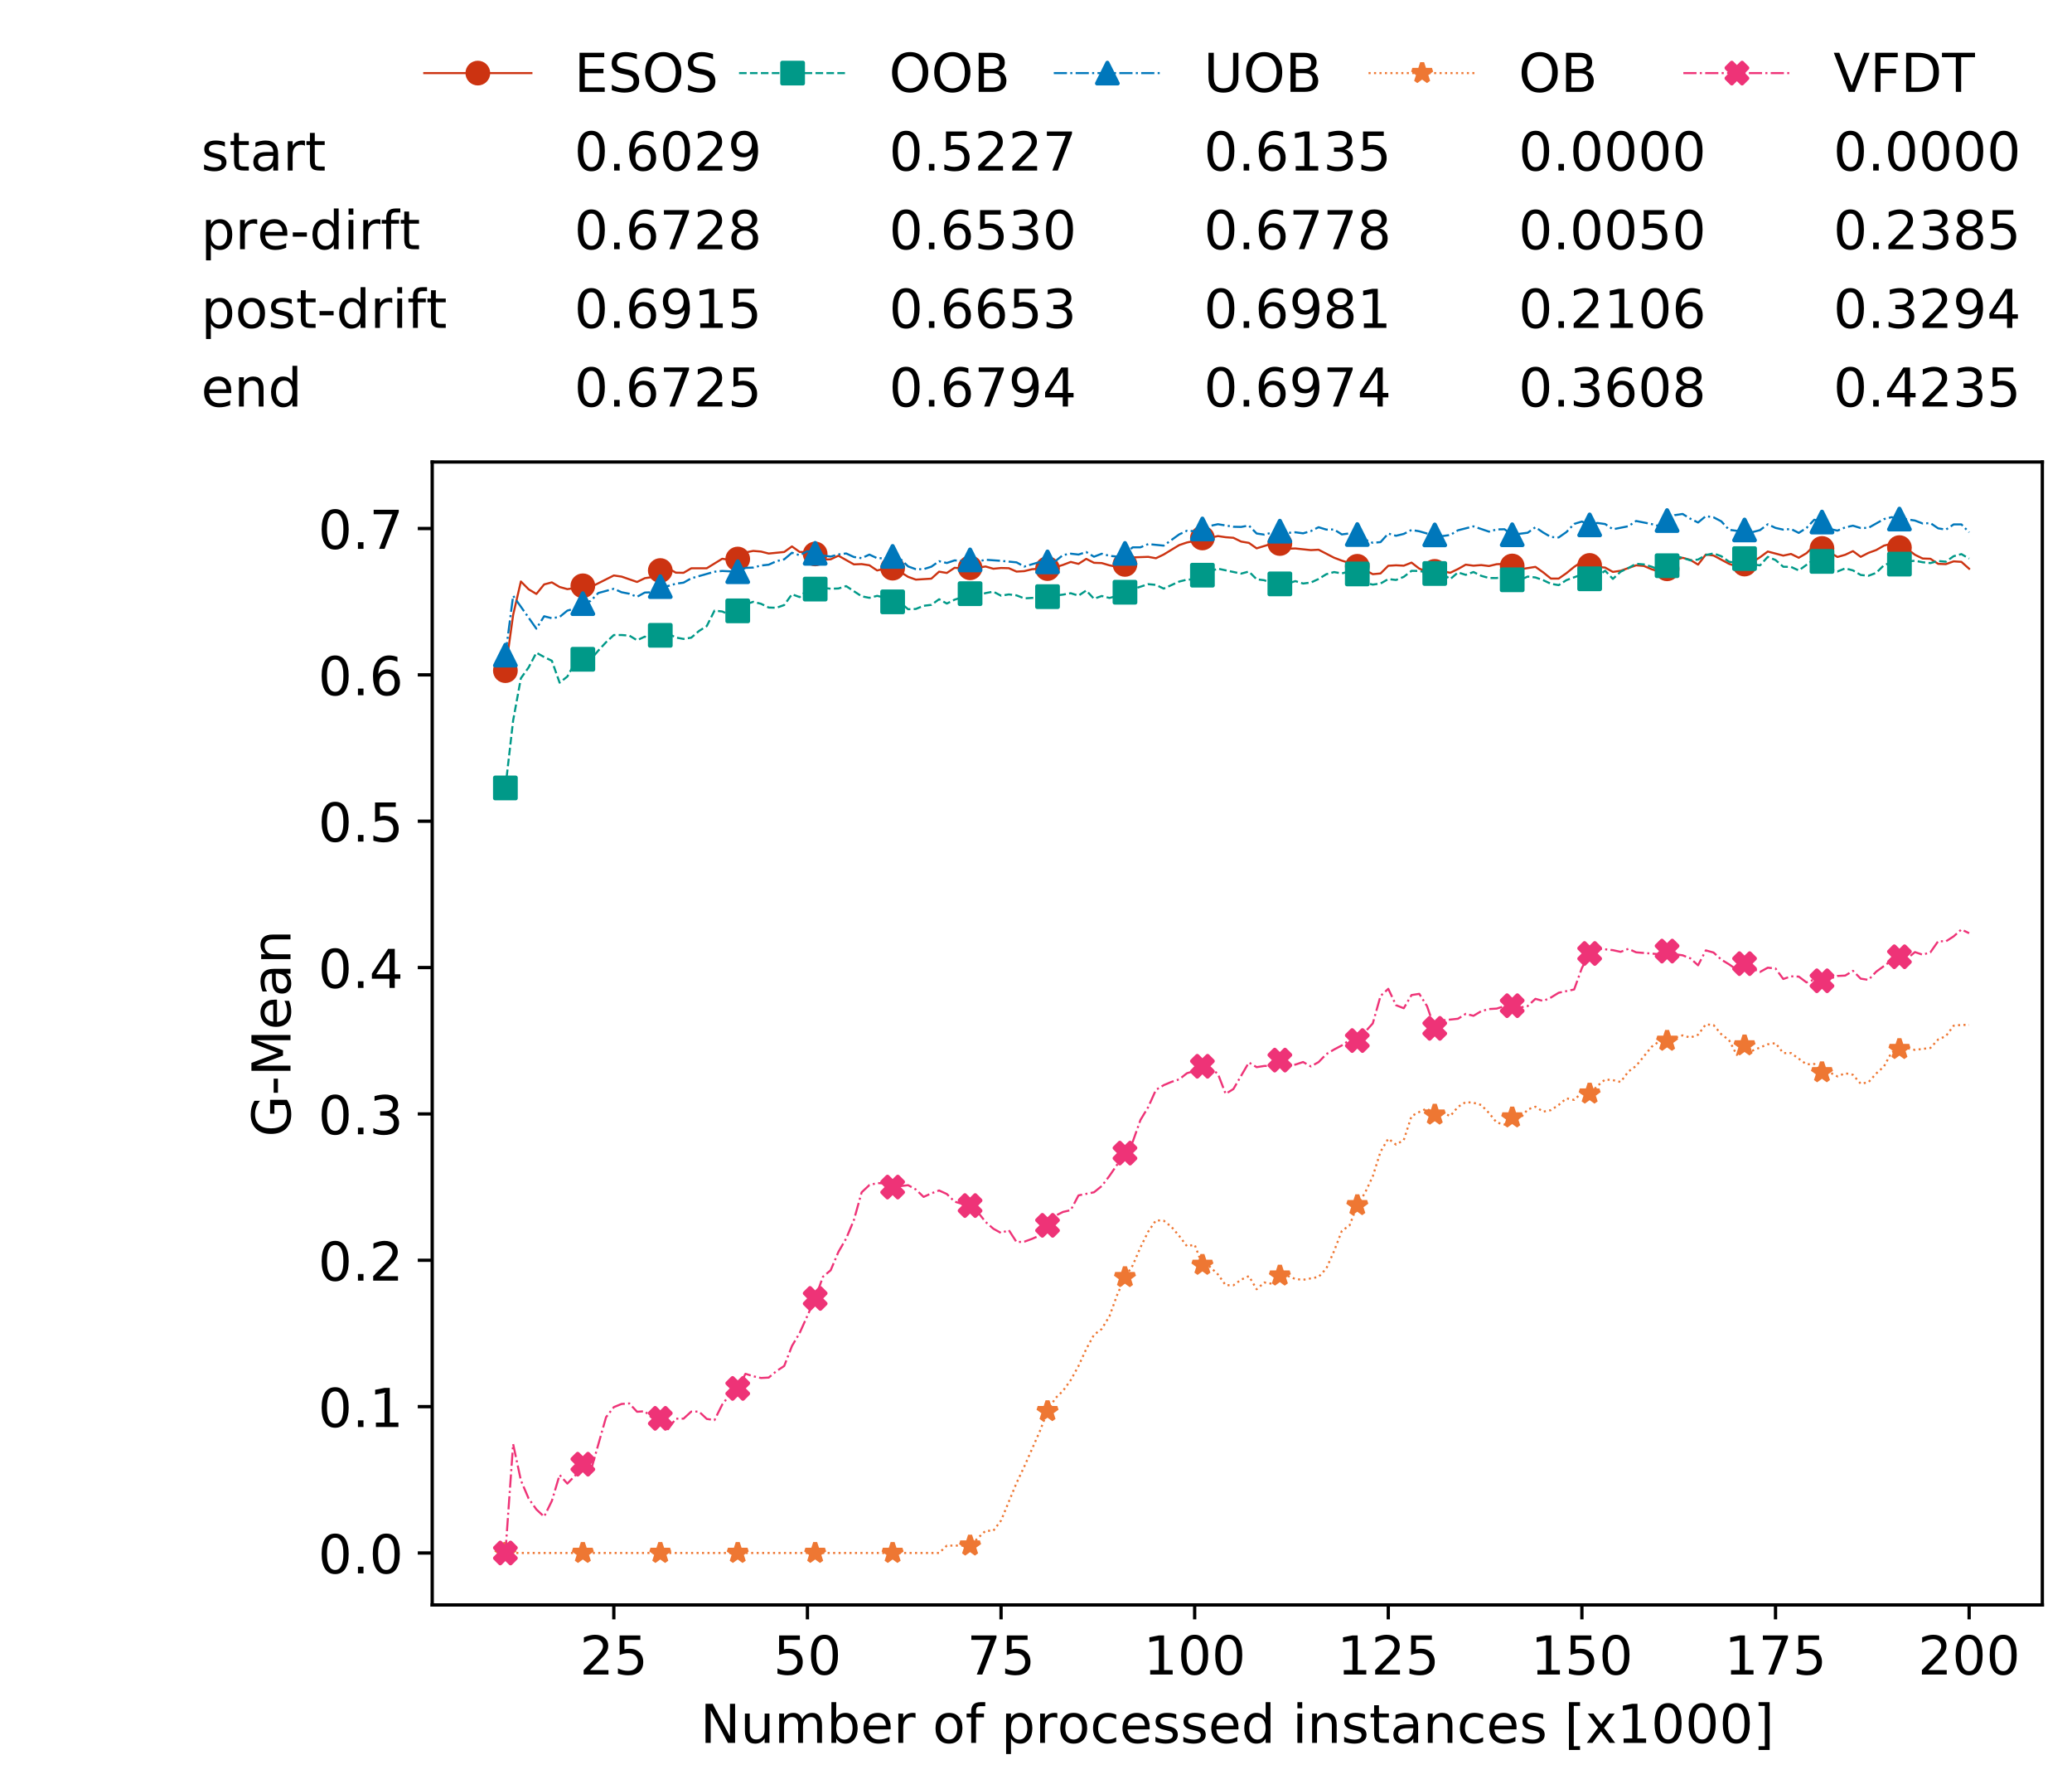 <?xml version="1.0" encoding="utf-8" standalone="no"?>
<!DOCTYPE svg PUBLIC "-//W3C//DTD SVG 1.1//EN"
  "http://www.w3.org/Graphics/SVG/1.1/DTD/svg11.dtd">
<!-- Created with matplotlib (https://matplotlib.org/) -->
<svg height="432.615pt" version="1.1" viewBox="0 0 502.65 432.615" width="502.65pt" xmlns="http://www.w3.org/2000/svg" xmlns:xlink="http://www.w3.org/1999/xlink">
 <defs>
  <style type="text/css">
*{stroke-linecap:butt;stroke-linejoin:round;white-space:pre;}
  </style>
 </defs>
 <g id="figure_1">
  <g id="patch_1">
   <path d="M 0 432.615 
L 502.65 432.615 
L 502.65 0 
L 0 0 
z
" style="fill:#ffffff;"/>
  </g>
  <g id="axes_1">
   <g id="patch_2">
    <path d="M 104.85 389.252 
L 495.45 389.252 
L 495.45 112.052 
L 104.85 112.052 
z
" style="fill:#ffffff;"/>
   </g>
   <g id="matplotlib.axis_1">
    <g id="xtick_1">
     <g id="line2d_1">
      <defs>
       <path d="M 0 0 
L 0 3.5 
" id="m8a02f88a4c" style="stroke:#000000;stroke-width:0.8;"/>
      </defs>
      <g>
       <use style="stroke:#000000;stroke-width:0.8;" x="148.908" xlink:href="#m8a02f88a4c" y="389.252"/>
      </g>
     </g>
     <g id="text_1">
      <!-- 25 -->
      <defs>
       <path d="M 19.188 8.297 
L 53.609 8.297 
L 53.609 0 
L 7.328 0 
L 7.328 8.297 
Q 12.938 14.109 22.625 23.891 
Q 32.328 33.688 34.812 36.531 
Q 39.547 41.844 41.422 45.531 
Q 43.312 49.219 43.312 52.781 
Q 43.312 58.594 39.234 62.25 
Q 35.156 65.922 28.609 65.922 
Q 23.969 65.922 18.812 64.312 
Q 13.672 62.703 7.812 59.422 
L 7.812 69.391 
Q 13.766 71.781 18.938 73 
Q 24.125 74.219 28.422 74.219 
Q 39.75 74.219 46.484 68.547 
Q 53.219 62.891 53.219 53.422 
Q 53.219 48.922 51.531 44.891 
Q 49.859 40.875 45.406 35.406 
Q 44.188 33.984 37.641 27.219 
Q 31.109 20.453 19.188 8.297 
z
" id="DejaVuSans-50"/>
       <path d="M 10.797 72.906 
L 49.516 72.906 
L 49.516 64.594 
L 19.828 64.594 
L 19.828 46.734 
Q 21.969 47.469 24.109 47.828 
Q 26.266 48.188 28.422 48.188 
Q 40.625 48.188 47.75 41.5 
Q 54.891 34.812 54.891 23.391 
Q 54.891 11.625 47.562 5.094 
Q 40.234 -1.422 26.906 -1.422 
Q 22.312 -1.422 17.547 -0.641 
Q 12.797 0.141 7.719 1.703 
L 7.719 11.625 
Q 12.109 9.234 16.797 8.062 
Q 21.484 6.891 26.703 6.891 
Q 35.156 6.891 40.078 11.328 
Q 45.016 15.766 45.016 23.391 
Q 45.016 31 40.078 35.438 
Q 35.156 39.891 26.703 39.891 
Q 22.75 39.891 18.812 39.016 
Q 14.891 38.141 10.797 36.281 
z
" id="DejaVuSans-53"/>
      </defs>
      <g transform="translate(140.636 406.13)scale(0.13 -0.13)">
       <use xlink:href="#DejaVuSans-50"/>
       <use x="63.623" xlink:href="#DejaVuSans-53"/>
      </g>
     </g>
    </g>
    <g id="xtick_2">
     <g id="line2d_2">
      <g>
       <use style="stroke:#000000;stroke-width:0.8;" x="195.877" xlink:href="#m8a02f88a4c" y="389.252"/>
      </g>
     </g>
     <g id="text_2">
      <!-- 50 -->
      <defs>
       <path d="M 31.781 66.406 
Q 24.172 66.406 20.328 58.906 
Q 16.5 51.422 16.5 36.375 
Q 16.5 21.391 20.328 13.891 
Q 24.172 6.391 31.781 6.391 
Q 39.453 6.391 43.281 13.891 
Q 47.125 21.391 47.125 36.375 
Q 47.125 51.422 43.281 58.906 
Q 39.453 66.406 31.781 66.406 
z
M 31.781 74.219 
Q 44.047 74.219 50.516 64.516 
Q 56.984 54.828 56.984 36.375 
Q 56.984 17.969 50.516 8.266 
Q 44.047 -1.422 31.781 -1.422 
Q 19.531 -1.422 13.062 8.266 
Q 6.594 17.969 6.594 36.375 
Q 6.594 54.828 13.062 64.516 
Q 19.531 74.219 31.781 74.219 
z
" id="DejaVuSans-48"/>
      </defs>
      <g transform="translate(187.606 406.13)scale(0.13 -0.13)">
       <use xlink:href="#DejaVuSans-53"/>
       <use x="63.623" xlink:href="#DejaVuSans-48"/>
      </g>
     </g>
    </g>
    <g id="xtick_3">
     <g id="line2d_3">
      <g>
       <use style="stroke:#000000;stroke-width:0.8;" x="242.847" xlink:href="#m8a02f88a4c" y="389.252"/>
      </g>
     </g>
     <g id="text_3">
      <!-- 75 -->
      <defs>
       <path d="M 8.203 72.906 
L 55.078 72.906 
L 55.078 68.703 
L 28.609 0 
L 18.312 0 
L 43.219 64.594 
L 8.203 64.594 
z
" id="DejaVuSans-55"/>
      </defs>
      <g transform="translate(234.576 406.13)scale(0.13 -0.13)">
       <use xlink:href="#DejaVuSans-55"/>
       <use x="63.623" xlink:href="#DejaVuSans-53"/>
      </g>
     </g>
    </g>
    <g id="xtick_4">
     <g id="line2d_4">
      <g>
       <use style="stroke:#000000;stroke-width:0.8;" x="289.817" xlink:href="#m8a02f88a4c" y="389.252"/>
      </g>
     </g>
     <g id="text_4">
      <!-- 100 -->
      <defs>
       <path d="M 12.406 8.297 
L 28.516 8.297 
L 28.516 63.922 
L 10.984 60.406 
L 10.984 69.391 
L 28.422 72.906 
L 38.281 72.906 
L 38.281 8.297 
L 54.391 8.297 
L 54.391 0 
L 12.406 0 
z
" id="DejaVuSans-49"/>
      </defs>
      <g transform="translate(277.41 406.13)scale(0.13 -0.13)">
       <use xlink:href="#DejaVuSans-49"/>
       <use x="63.623" xlink:href="#DejaVuSans-48"/>
       <use x="127.246" xlink:href="#DejaVuSans-48"/>
      </g>
     </g>
    </g>
    <g id="xtick_5">
     <g id="line2d_5">
      <g>
       <use style="stroke:#000000;stroke-width:0.8;" x="336.786" xlink:href="#m8a02f88a4c" y="389.252"/>
      </g>
     </g>
     <g id="text_5">
      <!-- 125 -->
      <g transform="translate(324.379 406.13)scale(0.13 -0.13)">
       <use xlink:href="#DejaVuSans-49"/>
       <use x="63.623" xlink:href="#DejaVuSans-50"/>
       <use x="127.246" xlink:href="#DejaVuSans-53"/>
      </g>
     </g>
    </g>
    <g id="xtick_6">
     <g id="line2d_6">
      <g>
       <use style="stroke:#000000;stroke-width:0.8;" x="383.756" xlink:href="#m8a02f88a4c" y="389.252"/>
      </g>
     </g>
     <g id="text_6">
      <!-- 150 -->
      <g transform="translate(371.349 406.13)scale(0.13 -0.13)">
       <use xlink:href="#DejaVuSans-49"/>
       <use x="63.623" xlink:href="#DejaVuSans-53"/>
       <use x="127.246" xlink:href="#DejaVuSans-48"/>
      </g>
     </g>
    </g>
    <g id="xtick_7">
     <g id="line2d_7">
      <g>
       <use style="stroke:#000000;stroke-width:0.8;" x="430.726" xlink:href="#m8a02f88a4c" y="389.252"/>
      </g>
     </g>
     <g id="text_7">
      <!-- 175 -->
      <g transform="translate(418.319 406.13)scale(0.13 -0.13)">
       <use xlink:href="#DejaVuSans-49"/>
       <use x="63.623" xlink:href="#DejaVuSans-55"/>
       <use x="127.246" xlink:href="#DejaVuSans-53"/>
      </g>
     </g>
    </g>
    <g id="xtick_8">
     <g id="line2d_8">
      <g>
       <use style="stroke:#000000;stroke-width:0.8;" x="477.695" xlink:href="#m8a02f88a4c" y="389.252"/>
      </g>
     </g>
     <g id="text_8">
      <!-- 200 -->
      <g transform="translate(465.289 406.13)scale(0.13 -0.13)">
       <use xlink:href="#DejaVuSans-50"/>
       <use x="63.623" xlink:href="#DejaVuSans-48"/>
       <use x="127.246" xlink:href="#DejaVuSans-48"/>
      </g>
     </g>
    </g>
    <g id="text_9">
     <!-- Number of processed instances [x1000] -->
     <defs>
      <path d="M 9.812 72.906 
L 23.094 72.906 
L 55.422 11.922 
L 55.422 72.906 
L 64.984 72.906 
L 64.984 0 
L 51.703 0 
L 19.391 60.984 
L 19.391 0 
L 9.812 0 
z
" id="DejaVuSans-78"/>
      <path d="M 8.5 21.578 
L 8.5 54.688 
L 17.484 54.688 
L 17.484 21.922 
Q 17.484 14.156 20.5 10.266 
Q 23.531 6.391 29.594 6.391 
Q 36.859 6.391 41.078 11.031 
Q 45.312 15.672 45.312 23.688 
L 45.312 54.688 
L 54.297 54.688 
L 54.297 0 
L 45.312 0 
L 45.312 8.406 
Q 42.047 3.422 37.719 1 
Q 33.406 -1.422 27.688 -1.422 
Q 18.266 -1.422 13.375 4.438 
Q 8.5 10.297 8.5 21.578 
z
M 31.109 56 
z
" id="DejaVuSans-117"/>
      <path d="M 52 44.188 
Q 55.375 50.25 60.062 53.125 
Q 64.75 56 71.094 56 
Q 79.641 56 84.281 50.016 
Q 88.922 44.047 88.922 33.016 
L 88.922 0 
L 79.891 0 
L 79.891 32.719 
Q 79.891 40.578 77.094 44.375 
Q 74.312 48.188 68.609 48.188 
Q 61.625 48.188 57.562 43.547 
Q 53.516 38.922 53.516 30.906 
L 53.516 0 
L 44.484 0 
L 44.484 32.719 
Q 44.484 40.625 41.703 44.406 
Q 38.922 48.188 33.109 48.188 
Q 26.219 48.188 22.156 43.531 
Q 18.109 38.875 18.109 30.906 
L 18.109 0 
L 9.078 0 
L 9.078 54.688 
L 18.109 54.688 
L 18.109 46.188 
Q 21.188 51.219 25.484 53.609 
Q 29.781 56 35.688 56 
Q 41.656 56 45.828 52.969 
Q 50 49.953 52 44.188 
z
" id="DejaVuSans-109"/>
      <path d="M 48.688 27.297 
Q 48.688 37.203 44.609 42.844 
Q 40.531 48.484 33.406 48.484 
Q 26.266 48.484 22.188 42.844 
Q 18.109 37.203 18.109 27.297 
Q 18.109 17.391 22.188 11.75 
Q 26.266 6.109 33.406 6.109 
Q 40.531 6.109 44.609 11.75 
Q 48.688 17.391 48.688 27.297 
z
M 18.109 46.391 
Q 20.953 51.266 25.266 53.625 
Q 29.594 56 35.594 56 
Q 45.562 56 51.781 48.094 
Q 58.016 40.188 58.016 27.297 
Q 58.016 14.406 51.781 6.484 
Q 45.562 -1.422 35.594 -1.422 
Q 29.594 -1.422 25.266 0.953 
Q 20.953 3.328 18.109 8.203 
L 18.109 0 
L 9.078 0 
L 9.078 75.984 
L 18.109 75.984 
z
" id="DejaVuSans-98"/>
      <path d="M 56.203 29.594 
L 56.203 25.203 
L 14.891 25.203 
Q 15.484 15.922 20.484 11.062 
Q 25.484 6.203 34.422 6.203 
Q 39.594 6.203 44.453 7.469 
Q 49.312 8.734 54.109 11.281 
L 54.109 2.781 
Q 49.266 0.734 44.188 -0.344 
Q 39.109 -1.422 33.891 -1.422 
Q 20.797 -1.422 13.156 6.188 
Q 5.516 13.812 5.516 26.812 
Q 5.516 40.234 12.766 48.109 
Q 20.016 56 32.328 56 
Q 43.359 56 49.781 48.891 
Q 56.203 41.797 56.203 29.594 
z
M 47.219 32.234 
Q 47.125 39.594 43.094 43.984 
Q 39.062 48.391 32.422 48.391 
Q 24.906 48.391 20.391 44.141 
Q 15.875 39.891 15.188 32.172 
z
" id="DejaVuSans-101"/>
      <path d="M 41.109 46.297 
Q 39.594 47.172 37.812 47.578 
Q 36.031 48 33.891 48 
Q 26.266 48 22.188 43.047 
Q 18.109 38.094 18.109 28.812 
L 18.109 0 
L 9.078 0 
L 9.078 54.688 
L 18.109 54.688 
L 18.109 46.188 
Q 20.953 51.172 25.484 53.578 
Q 30.031 56 36.531 56 
Q 37.453 56 38.578 55.875 
Q 39.703 55.766 41.062 55.516 
z
" id="DejaVuSans-114"/>
      <path id="DejaVuSans-32"/>
      <path d="M 30.609 48.391 
Q 23.391 48.391 19.188 42.75 
Q 14.984 37.109 14.984 27.297 
Q 14.984 17.484 19.156 11.844 
Q 23.344 6.203 30.609 6.203 
Q 37.797 6.203 41.984 11.859 
Q 46.188 17.531 46.188 27.297 
Q 46.188 37.016 41.984 42.703 
Q 37.797 48.391 30.609 48.391 
z
M 30.609 56 
Q 42.328 56 49.016 48.375 
Q 55.719 40.766 55.719 27.297 
Q 55.719 13.875 49.016 6.219 
Q 42.328 -1.422 30.609 -1.422 
Q 18.844 -1.422 12.172 6.219 
Q 5.516 13.875 5.516 27.297 
Q 5.516 40.766 12.172 48.375 
Q 18.844 56 30.609 56 
z
" id="DejaVuSans-111"/>
      <path d="M 37.109 75.984 
L 37.109 68.5 
L 28.516 68.5 
Q 23.688 68.5 21.797 66.547 
Q 19.922 64.594 19.922 59.516 
L 19.922 54.688 
L 34.719 54.688 
L 34.719 47.703 
L 19.922 47.703 
L 19.922 0 
L 10.891 0 
L 10.891 47.703 
L 2.297 47.703 
L 2.297 54.688 
L 10.891 54.688 
L 10.891 58.5 
Q 10.891 67.625 15.141 71.797 
Q 19.391 75.984 28.609 75.984 
z
" id="DejaVuSans-102"/>
      <path d="M 18.109 8.203 
L 18.109 -20.797 
L 9.078 -20.797 
L 9.078 54.688 
L 18.109 54.688 
L 18.109 46.391 
Q 20.953 51.266 25.266 53.625 
Q 29.594 56 35.594 56 
Q 45.562 56 51.781 48.094 
Q 58.016 40.188 58.016 27.297 
Q 58.016 14.406 51.781 6.484 
Q 45.562 -1.422 35.594 -1.422 
Q 29.594 -1.422 25.266 0.953 
Q 20.953 3.328 18.109 8.203 
z
M 48.688 27.297 
Q 48.688 37.203 44.609 42.844 
Q 40.531 48.484 33.406 48.484 
Q 26.266 48.484 22.188 42.844 
Q 18.109 37.203 18.109 27.297 
Q 18.109 17.391 22.188 11.75 
Q 26.266 6.109 33.406 6.109 
Q 40.531 6.109 44.609 11.75 
Q 48.688 17.391 48.688 27.297 
z
" id="DejaVuSans-112"/>
      <path d="M 48.781 52.594 
L 48.781 44.188 
Q 44.969 46.297 41.141 47.344 
Q 37.312 48.391 33.406 48.391 
Q 24.656 48.391 19.812 42.844 
Q 14.984 37.312 14.984 27.297 
Q 14.984 17.281 19.812 11.734 
Q 24.656 6.203 33.406 6.203 
Q 37.312 6.203 41.141 7.25 
Q 44.969 8.297 48.781 10.406 
L 48.781 2.094 
Q 45.016 0.344 40.984 -0.531 
Q 36.969 -1.422 32.422 -1.422 
Q 20.062 -1.422 12.781 6.344 
Q 5.516 14.109 5.516 27.297 
Q 5.516 40.672 12.859 48.328 
Q 20.219 56 33.016 56 
Q 37.156 56 41.109 55.141 
Q 45.062 54.297 48.781 52.594 
z
" id="DejaVuSans-99"/>
      <path d="M 44.281 53.078 
L 44.281 44.578 
Q 40.484 46.531 36.375 47.5 
Q 32.281 48.484 27.875 48.484 
Q 21.188 48.484 17.844 46.438 
Q 14.5 44.391 14.5 40.281 
Q 14.5 37.156 16.891 35.375 
Q 19.281 33.594 26.516 31.984 
L 29.594 31.297 
Q 39.156 29.25 43.188 25.516 
Q 47.219 21.781 47.219 15.094 
Q 47.219 7.469 41.188 3.016 
Q 35.156 -1.422 24.609 -1.422 
Q 20.219 -1.422 15.453 -0.562 
Q 10.688 0.297 5.422 2 
L 5.422 11.281 
Q 10.406 8.688 15.234 7.391 
Q 20.062 6.109 24.812 6.109 
Q 31.156 6.109 34.562 8.281 
Q 37.984 10.453 37.984 14.406 
Q 37.984 18.062 35.516 20.016 
Q 33.062 21.969 24.703 23.781 
L 21.578 24.516 
Q 13.234 26.266 9.516 29.906 
Q 5.812 33.547 5.812 39.891 
Q 5.812 47.609 11.281 51.797 
Q 16.75 56 26.812 56 
Q 31.781 56 36.172 55.266 
Q 40.578 54.547 44.281 53.078 
z
" id="DejaVuSans-115"/>
      <path d="M 45.406 46.391 
L 45.406 75.984 
L 54.391 75.984 
L 54.391 0 
L 45.406 0 
L 45.406 8.203 
Q 42.578 3.328 38.25 0.953 
Q 33.938 -1.422 27.875 -1.422 
Q 17.969 -1.422 11.734 6.484 
Q 5.516 14.406 5.516 27.297 
Q 5.516 40.188 11.734 48.094 
Q 17.969 56 27.875 56 
Q 33.938 56 38.25 53.625 
Q 42.578 51.266 45.406 46.391 
z
M 14.797 27.297 
Q 14.797 17.391 18.875 11.75 
Q 22.953 6.109 30.078 6.109 
Q 37.203 6.109 41.297 11.75 
Q 45.406 17.391 45.406 27.297 
Q 45.406 37.203 41.297 42.844 
Q 37.203 48.484 30.078 48.484 
Q 22.953 48.484 18.875 42.844 
Q 14.797 37.203 14.797 27.297 
z
" id="DejaVuSans-100"/>
      <path d="M 9.422 54.688 
L 18.406 54.688 
L 18.406 0 
L 9.422 0 
z
M 9.422 75.984 
L 18.406 75.984 
L 18.406 64.594 
L 9.422 64.594 
z
" id="DejaVuSans-105"/>
      <path d="M 54.891 33.016 
L 54.891 0 
L 45.906 0 
L 45.906 32.719 
Q 45.906 40.484 42.875 44.328 
Q 39.844 48.188 33.797 48.188 
Q 26.516 48.188 22.312 43.547 
Q 18.109 38.922 18.109 30.906 
L 18.109 0 
L 9.078 0 
L 9.078 54.688 
L 18.109 54.688 
L 18.109 46.188 
Q 21.344 51.125 25.703 53.562 
Q 30.078 56 35.797 56 
Q 45.219 56 50.047 50.172 
Q 54.891 44.344 54.891 33.016 
z
" id="DejaVuSans-110"/>
      <path d="M 18.312 70.219 
L 18.312 54.688 
L 36.812 54.688 
L 36.812 47.703 
L 18.312 47.703 
L 18.312 18.016 
Q 18.312 11.328 20.141 9.422 
Q 21.969 7.516 27.594 7.516 
L 36.812 7.516 
L 36.812 0 
L 27.594 0 
Q 17.188 0 13.234 3.875 
Q 9.281 7.766 9.281 18.016 
L 9.281 47.703 
L 2.688 47.703 
L 2.688 54.688 
L 9.281 54.688 
L 9.281 70.219 
z
" id="DejaVuSans-116"/>
      <path d="M 34.281 27.484 
Q 23.391 27.484 19.188 25 
Q 14.984 22.516 14.984 16.5 
Q 14.984 11.719 18.141 8.906 
Q 21.297 6.109 26.703 6.109 
Q 34.188 6.109 38.703 11.406 
Q 43.219 16.703 43.219 25.484 
L 43.219 27.484 
z
M 52.203 31.203 
L 52.203 0 
L 43.219 0 
L 43.219 8.297 
Q 40.141 3.328 35.547 0.953 
Q 30.953 -1.422 24.312 -1.422 
Q 15.922 -1.422 10.953 3.297 
Q 6 8.016 6 15.922 
Q 6 25.141 12.172 29.828 
Q 18.359 34.516 30.609 34.516 
L 43.219 34.516 
L 43.219 35.406 
Q 43.219 41.609 39.141 45 
Q 35.062 48.391 27.688 48.391 
Q 23 48.391 18.547 47.266 
Q 14.109 46.141 10.016 43.891 
L 10.016 52.203 
Q 14.938 54.109 19.578 55.047 
Q 24.219 56 28.609 56 
Q 40.484 56 46.344 49.844 
Q 52.203 43.703 52.203 31.203 
z
" id="DejaVuSans-97"/>
      <path d="M 8.594 75.984 
L 29.297 75.984 
L 29.297 69 
L 17.578 69 
L 17.578 -6.203 
L 29.297 -6.203 
L 29.297 -13.188 
L 8.594 -13.188 
z
" id="DejaVuSans-91"/>
      <path d="M 54.891 54.688 
L 35.109 28.078 
L 55.906 0 
L 45.312 0 
L 29.391 21.484 
L 13.484 0 
L 2.875 0 
L 24.125 28.609 
L 4.688 54.688 
L 15.281 54.688 
L 29.781 35.203 
L 44.281 54.688 
z
" id="DejaVuSans-120"/>
      <path d="M 30.422 75.984 
L 30.422 -13.188 
L 9.719 -13.188 
L 9.719 -6.203 
L 21.391 -6.203 
L 21.391 69 
L 9.719 69 
L 9.719 75.984 
z
" id="DejaVuSans-93"/>
     </defs>
     <g transform="translate(169.881 422.711)scale(0.13 -0.13)">
      <use xlink:href="#DejaVuSans-78"/>
      <use x="74.805" xlink:href="#DejaVuSans-117"/>
      <use x="138.184" xlink:href="#DejaVuSans-109"/>
      <use x="235.596" xlink:href="#DejaVuSans-98"/>
      <use x="299.072" xlink:href="#DejaVuSans-101"/>
      <use x="360.596" xlink:href="#DejaVuSans-114"/>
      <use x="401.709" xlink:href="#DejaVuSans-32"/>
      <use x="433.496" xlink:href="#DejaVuSans-111"/>
      <use x="494.678" xlink:href="#DejaVuSans-102"/>
      <use x="529.883" xlink:href="#DejaVuSans-32"/>
      <use x="561.67" xlink:href="#DejaVuSans-112"/>
      <use x="625.146" xlink:href="#DejaVuSans-114"/>
      <use x="666.229" xlink:href="#DejaVuSans-111"/>
      <use x="727.41" xlink:href="#DejaVuSans-99"/>
      <use x="782.391" xlink:href="#DejaVuSans-101"/>
      <use x="843.914" xlink:href="#DejaVuSans-115"/>
      <use x="896.014" xlink:href="#DejaVuSans-115"/>
      <use x="948.113" xlink:href="#DejaVuSans-101"/>
      <use x="1009.637" xlink:href="#DejaVuSans-100"/>
      <use x="1073.113" xlink:href="#DejaVuSans-32"/>
      <use x="1104.9" xlink:href="#DejaVuSans-105"/>
      <use x="1132.684" xlink:href="#DejaVuSans-110"/>
      <use x="1196.062" xlink:href="#DejaVuSans-115"/>
      <use x="1248.162" xlink:href="#DejaVuSans-116"/>
      <use x="1287.371" xlink:href="#DejaVuSans-97"/>
      <use x="1348.65" xlink:href="#DejaVuSans-110"/>
      <use x="1412.029" xlink:href="#DejaVuSans-99"/>
      <use x="1467.01" xlink:href="#DejaVuSans-101"/>
      <use x="1528.533" xlink:href="#DejaVuSans-115"/>
      <use x="1580.633" xlink:href="#DejaVuSans-32"/>
      <use x="1612.42" xlink:href="#DejaVuSans-91"/>
      <use x="1651.434" xlink:href="#DejaVuSans-120"/>
      <use x="1710.613" xlink:href="#DejaVuSans-49"/>
      <use x="1774.236" xlink:href="#DejaVuSans-48"/>
      <use x="1837.859" xlink:href="#DejaVuSans-48"/>
      <use x="1901.482" xlink:href="#DejaVuSans-48"/>
      <use x="1965.105" xlink:href="#DejaVuSans-93"/>
     </g>
    </g>
   </g>
   <g id="matplotlib.axis_2">
    <g id="ytick_1">
     <g id="line2d_9">
      <defs>
       <path d="M 0 0 
L -3.5 0 
" id="mda0dd8e517" style="stroke:#000000;stroke-width:0.8;"/>
      </defs>
      <g>
       <use style="stroke:#000000;stroke-width:0.8;" x="104.85" xlink:href="#mda0dd8e517" y="376.652"/>
      </g>
     </g>
     <g id="text_10">
      <!-- 0.0 -->
      <defs>
       <path d="M 10.688 12.406 
L 21 12.406 
L 21 0 
L 10.688 0 
z
" id="DejaVuSans-46"/>
      </defs>
      <g transform="translate(77.176 381.591)scale(0.13 -0.13)">
       <use xlink:href="#DejaVuSans-48"/>
       <use x="63.623" xlink:href="#DejaVuSans-46"/>
       <use x="95.41" xlink:href="#DejaVuSans-48"/>
      </g>
     </g>
    </g>
    <g id="ytick_2">
     <g id="line2d_10">
      <g>
       <use style="stroke:#000000;stroke-width:0.8;" x="104.85" xlink:href="#mda0dd8e517" y="341.156"/>
      </g>
     </g>
     <g id="text_11">
      <!-- 0.1 -->
      <g transform="translate(77.176 346.095)scale(0.13 -0.13)">
       <use xlink:href="#DejaVuSans-48"/>
       <use x="63.623" xlink:href="#DejaVuSans-46"/>
       <use x="95.41" xlink:href="#DejaVuSans-49"/>
      </g>
     </g>
    </g>
    <g id="ytick_3">
     <g id="line2d_11">
      <g>
       <use style="stroke:#000000;stroke-width:0.8;" x="104.85" xlink:href="#mda0dd8e517" y="305.659"/>
      </g>
     </g>
     <g id="text_12">
      <!-- 0.2 -->
      <g transform="translate(77.176 310.598)scale(0.13 -0.13)">
       <use xlink:href="#DejaVuSans-48"/>
       <use x="63.623" xlink:href="#DejaVuSans-46"/>
       <use x="95.41" xlink:href="#DejaVuSans-50"/>
      </g>
     </g>
    </g>
    <g id="ytick_4">
     <g id="line2d_12">
      <g>
       <use style="stroke:#000000;stroke-width:0.8;" x="104.85" xlink:href="#mda0dd8e517" y="270.163"/>
      </g>
     </g>
     <g id="text_13">
      <!-- 0.3 -->
      <defs>
       <path d="M 40.578 39.312 
Q 47.656 37.797 51.625 33 
Q 55.609 28.219 55.609 21.188 
Q 55.609 10.406 48.188 4.484 
Q 40.766 -1.422 27.094 -1.422 
Q 22.516 -1.422 17.656 -0.516 
Q 12.797 0.391 7.625 2.203 
L 7.625 11.719 
Q 11.719 9.328 16.594 8.109 
Q 21.484 6.891 26.812 6.891 
Q 36.078 6.891 40.938 10.547 
Q 45.797 14.203 45.797 21.188 
Q 45.797 27.641 41.281 31.266 
Q 36.766 34.906 28.719 34.906 
L 20.219 34.906 
L 20.219 43.016 
L 29.109 43.016 
Q 36.375 43.016 40.234 45.922 
Q 44.094 48.828 44.094 54.297 
Q 44.094 59.906 40.109 62.906 
Q 36.141 65.922 28.719 65.922 
Q 24.656 65.922 20.016 65.031 
Q 15.375 64.156 9.812 62.312 
L 9.812 71.094 
Q 15.438 72.656 20.344 73.438 
Q 25.25 74.219 29.594 74.219 
Q 40.828 74.219 47.359 69.109 
Q 53.906 64.016 53.906 55.328 
Q 53.906 49.266 50.438 45.094 
Q 46.969 40.922 40.578 39.312 
z
" id="DejaVuSans-51"/>
      </defs>
      <g transform="translate(77.176 275.102)scale(0.13 -0.13)">
       <use xlink:href="#DejaVuSans-48"/>
       <use x="63.623" xlink:href="#DejaVuSans-46"/>
       <use x="95.41" xlink:href="#DejaVuSans-51"/>
      </g>
     </g>
    </g>
    <g id="ytick_5">
     <g id="line2d_13">
      <g>
       <use style="stroke:#000000;stroke-width:0.8;" x="104.85" xlink:href="#mda0dd8e517" y="234.667"/>
      </g>
     </g>
     <g id="text_14">
      <!-- 0.4 -->
      <defs>
       <path d="M 37.797 64.312 
L 12.891 25.391 
L 37.797 25.391 
z
M 35.203 72.906 
L 47.609 72.906 
L 47.609 25.391 
L 58.016 25.391 
L 58.016 17.188 
L 47.609 17.188 
L 47.609 0 
L 37.797 0 
L 37.797 17.188 
L 4.891 17.188 
L 4.891 26.703 
z
" id="DejaVuSans-52"/>
      </defs>
      <g transform="translate(77.176 239.606)scale(0.13 -0.13)">
       <use xlink:href="#DejaVuSans-48"/>
       <use x="63.623" xlink:href="#DejaVuSans-46"/>
       <use x="95.41" xlink:href="#DejaVuSans-52"/>
      </g>
     </g>
    </g>
    <g id="ytick_6">
     <g id="line2d_14">
      <g>
       <use style="stroke:#000000;stroke-width:0.8;" x="104.85" xlink:href="#mda0dd8e517" y="199.17"/>
      </g>
     </g>
     <g id="text_15">
      <!-- 0.5 -->
      <g transform="translate(77.176 204.109)scale(0.13 -0.13)">
       <use xlink:href="#DejaVuSans-48"/>
       <use x="63.623" xlink:href="#DejaVuSans-46"/>
       <use x="95.41" xlink:href="#DejaVuSans-53"/>
      </g>
     </g>
    </g>
    <g id="ytick_7">
     <g id="line2d_15">
      <g>
       <use style="stroke:#000000;stroke-width:0.8;" x="104.85" xlink:href="#mda0dd8e517" y="163.674"/>
      </g>
     </g>
     <g id="text_16">
      <!-- 0.6 -->
      <defs>
       <path d="M 33.016 40.375 
Q 26.375 40.375 22.484 35.828 
Q 18.609 31.297 18.609 23.391 
Q 18.609 15.531 22.484 10.953 
Q 26.375 6.391 33.016 6.391 
Q 39.656 6.391 43.531 10.953 
Q 47.406 15.531 47.406 23.391 
Q 47.406 31.297 43.531 35.828 
Q 39.656 40.375 33.016 40.375 
z
M 52.594 71.297 
L 52.594 62.312 
Q 48.875 64.062 45.094 64.984 
Q 41.312 65.922 37.594 65.922 
Q 27.828 65.922 22.672 59.328 
Q 17.531 52.734 16.797 39.406 
Q 19.672 43.656 24.016 45.922 
Q 28.375 48.188 33.594 48.188 
Q 44.578 48.188 50.953 41.516 
Q 57.328 34.859 57.328 23.391 
Q 57.328 12.156 50.688 5.359 
Q 44.047 -1.422 33.016 -1.422 
Q 20.359 -1.422 13.672 8.266 
Q 6.984 17.969 6.984 36.375 
Q 6.984 53.656 15.188 63.938 
Q 23.391 74.219 37.203 74.219 
Q 40.922 74.219 44.703 73.484 
Q 48.484 72.75 52.594 71.297 
z
" id="DejaVuSans-54"/>
      </defs>
      <g transform="translate(77.176 168.613)scale(0.13 -0.13)">
       <use xlink:href="#DejaVuSans-48"/>
       <use x="63.623" xlink:href="#DejaVuSans-46"/>
       <use x="95.41" xlink:href="#DejaVuSans-54"/>
      </g>
     </g>
    </g>
    <g id="ytick_8">
     <g id="line2d_16">
      <g>
       <use style="stroke:#000000;stroke-width:0.8;" x="104.85" xlink:href="#mda0dd8e517" y="128.178"/>
      </g>
     </g>
     <g id="text_17">
      <!-- 0.7 -->
      <g transform="translate(77.176 133.117)scale(0.13 -0.13)">
       <use xlink:href="#DejaVuSans-48"/>
       <use x="63.623" xlink:href="#DejaVuSans-46"/>
       <use x="95.41" xlink:href="#DejaVuSans-55"/>
      </g>
     </g>
    </g>
    <g id="text_18">
     <!-- G-Mean -->
     <defs>
      <path d="M 59.516 10.406 
L 59.516 29.984 
L 43.406 29.984 
L 43.406 38.094 
L 69.281 38.094 
L 69.281 6.781 
Q 63.578 2.734 56.688 0.656 
Q 49.812 -1.422 42 -1.422 
Q 24.906 -1.422 15.25 8.562 
Q 5.609 18.562 5.609 36.375 
Q 5.609 54.25 15.25 64.234 
Q 24.906 74.219 42 74.219 
Q 49.125 74.219 55.547 72.453 
Q 61.969 70.703 67.391 67.281 
L 67.391 56.781 
Q 61.922 61.422 55.766 63.766 
Q 49.609 66.109 42.828 66.109 
Q 29.438 66.109 22.719 58.641 
Q 16.016 51.172 16.016 36.375 
Q 16.016 21.625 22.719 14.156 
Q 29.438 6.688 42.828 6.688 
Q 48.047 6.688 52.141 7.594 
Q 56.25 8.5 59.516 10.406 
z
" id="DejaVuSans-71"/>
      <path d="M 4.891 31.391 
L 31.203 31.391 
L 31.203 23.391 
L 4.891 23.391 
z
" id="DejaVuSans-45"/>
      <path d="M 9.812 72.906 
L 24.516 72.906 
L 43.109 23.297 
L 61.812 72.906 
L 76.516 72.906 
L 76.516 0 
L 66.891 0 
L 66.891 64.016 
L 48.094 14.016 
L 38.188 14.016 
L 19.391 64.016 
L 19.391 0 
L 9.812 0 
z
" id="DejaVuSans-77"/>
     </defs>
     <g transform="translate(70.472 275.744)rotate(-90)scale(0.13 -0.13)">
      <use xlink:href="#DejaVuSans-71"/>
      <use x="77.49" xlink:href="#DejaVuSans-45"/>
      <use x="113.574" xlink:href="#DejaVuSans-77"/>
      <use x="199.854" xlink:href="#DejaVuSans-101"/>
      <use x="261.377" xlink:href="#DejaVuSans-97"/>
      <use x="322.656" xlink:href="#DejaVuSans-110"/>
     </g>
    </g>
   </g>
   <g id="line2d_17"/>
   <g id="line2d_18"/>
   <g id="line2d_19"/>
   <g id="line2d_20"/>
   <g id="line2d_21"/>
   <g id="line2d_22">
    <path clip-path="url(#pe97258789c)" d="M 122.605 162.656 
L 124.483 149.135 
L 126.362 141.026 
L 128.241 142.925 
L 130.12 144.052 
L 131.998 141.743 
L 133.877 141.244 
L 135.756 142.363 
L 137.635 142.885 
L 139.514 142.622 
L 141.392 142.075 
L 143.271 142.401 
L 148.908 139.57 
L 150.786 139.844 
L 154.544 141.145 
L 156.423 140.232 
L 158.302 139.945 
L 160.18 138.373 
L 162.059 137.798 
L 163.938 138.886 
L 165.817 138.925 
L 167.695 137.832 
L 171.453 137.821 
L 175.211 135.516 
L 177.089 135.817 
L 178.968 135.582 
L 180.847 133.987 
L 182.726 133.612 
L 184.605 133.772 
L 186.483 134.25 
L 190.241 133.876 
L 192.12 132.529 
L 193.998 133.875 
L 195.877 133.858 
L 197.756 134.35 
L 199.635 135.727 
L 201.514 135.654 
L 203.392 134.777 
L 207.15 136.884 
L 209.029 136.812 
L 210.908 137.098 
L 212.786 138.355 
L 214.665 137.913 
L 216.544 137.804 
L 218.423 138.723 
L 220.302 139.905 
L 222.18 140.578 
L 225.938 140.343 
L 227.817 138.647 
L 229.695 138.963 
L 231.574 137.713 
L 233.453 137.846 
L 235.332 137.708 
L 237.211 137.682 
L 239.089 137.392 
L 240.968 137.939 
L 242.847 137.759 
L 244.726 137.807 
L 246.605 138.628 
L 248.483 138.522 
L 250.362 138.059 
L 252.241 137.922 
L 254.12 137.907 
L 255.998 137.589 
L 257.877 137.005 
L 259.756 136.29 
L 261.635 136.758 
L 263.514 135.545 
L 265.392 136.497 
L 267.271 136.563 
L 269.15 137.113 
L 271.029 137.493 
L 272.908 136.892 
L 274.786 135.191 
L 278.544 135.055 
L 280.423 135.39 
L 282.302 134.489 
L 286.059 132.205 
L 287.938 131.571 
L 289.817 131.181 
L 291.695 130.476 
L 293.574 130.421 
L 295.453 130.017 
L 297.332 130.294 
L 299.211 130.435 
L 301.089 131.352 
L 302.968 131.665 
L 304.847 132.991 
L 308.605 131.847 
L 310.483 131.821 
L 312.362 133.089 
L 314.241 133.021 
L 317.998 133.421 
L 319.877 133.324 
L 323.635 135.264 
L 325.514 135.97 
L 327.392 136.547 
L 331.15 138.243 
L 333.029 139.258 
L 334.908 139.081 
L 336.786 137.216 
L 338.665 137.105 
L 340.544 137.199 
L 342.423 136.452 
L 344.302 137.905 
L 346.18 138.638 
L 349.938 138.57 
L 351.817 138.911 
L 353.695 138.011 
L 355.574 136.946 
L 357.453 137.2 
L 359.332 137.049 
L 361.211 137.282 
L 363.089 136.837 
L 364.968 136.764 
L 366.847 137.27 
L 368.726 138.076 
L 372.483 137.484 
L 374.362 138.817 
L 376.241 140.328 
L 378.12 140.327 
L 379.998 139.02 
L 381.877 137.487 
L 383.756 136.24 
L 385.635 137.13 
L 387.514 137.476 
L 389.392 137.66 
L 391.271 138.709 
L 393.15 138.429 
L 396.908 137.108 
L 398.786 137.256 
L 400.665 138.059 
L 402.544 138.64 
L 404.423 137.957 
L 406.302 135.822 
L 408.18 135.28 
L 410.059 135.794 
L 411.938 136.941 
L 413.817 134.497 
L 415.695 134.733 
L 419.453 136.747 
L 421.332 137.389 
L 423.211 136.808 
L 425.089 136.344 
L 426.968 135.151 
L 428.847 133.763 
L 432.605 134.753 
L 434.483 134.35 
L 436.362 135.272 
L 438.241 134.171 
L 440.12 132.312 
L 441.998 133.018 
L 443.877 133.965 
L 445.756 135.088 
L 447.635 134.55 
L 449.514 133.666 
L 451.392 135.052 
L 453.271 134.09 
L 455.15 133.406 
L 457.029 132.331 
L 458.908 131.873 
L 460.786 132.814 
L 462.665 133.124 
L 464.544 134.55 
L 466.423 135.458 
L 468.302 135.519 
L 470.18 136.753 
L 472.059 136.821 
L 473.938 136.147 
L 475.817 136.268 
L 477.695 137.939 
L 477.695 137.939 
" style="fill:none;stroke:#cc3311;stroke-linecap:square;stroke-width:0.5;"/>
    <defs>
     <path d="M 0 2.5 
C 0.663 2.5 1.299 2.237 1.768 1.768 
C 2.237 1.299 2.5 0.663 2.5 0 
C 2.5 -0.663 2.237 -1.299 1.768 -1.768 
C 1.299 -2.237 0.663 -2.5 0 -2.5 
C -0.663 -2.5 -1.299 -2.237 -1.768 -1.768 
C -2.237 -1.299 -2.5 -0.663 -2.5 0 
C -2.5 0.663 -2.237 1.299 -1.768 1.768 
C -1.299 2.237 -0.663 2.5 0 2.5 
z
" id="m357cabc44a" style="stroke:#cc3311;"/>
    </defs>
    <g clip-path="url(#pe97258789c)">
     <use style="fill:#cc3311;stroke:#cc3311;" x="122.605" xlink:href="#m357cabc44a" y="162.656"/>
     <use style="fill:#cc3311;stroke:#cc3311;" x="141.392" xlink:href="#m357cabc44a" y="142.075"/>
     <use style="fill:#cc3311;stroke:#cc3311;" x="160.18" xlink:href="#m357cabc44a" y="138.373"/>
     <use style="fill:#cc3311;stroke:#cc3311;" x="178.968" xlink:href="#m357cabc44a" y="135.582"/>
     <use style="fill:#cc3311;stroke:#cc3311;" x="197.756" xlink:href="#m357cabc44a" y="134.35"/>
     <use style="fill:#cc3311;stroke:#cc3311;" x="216.544" xlink:href="#m357cabc44a" y="137.804"/>
     <use style="fill:#cc3311;stroke:#cc3311;" x="235.332" xlink:href="#m357cabc44a" y="137.708"/>
     <use style="fill:#cc3311;stroke:#cc3311;" x="254.12" xlink:href="#m357cabc44a" y="137.907"/>
     <use style="fill:#cc3311;stroke:#cc3311;" x="272.908" xlink:href="#m357cabc44a" y="136.892"/>
     <use style="fill:#cc3311;stroke:#cc3311;" x="291.695" xlink:href="#m357cabc44a" y="130.476"/>
     <use style="fill:#cc3311;stroke:#cc3311;" x="310.483" xlink:href="#m357cabc44a" y="131.821"/>
     <use style="fill:#cc3311;stroke:#cc3311;" x="329.271" xlink:href="#m357cabc44a" y="137.343"/>
     <use style="fill:#cc3311;stroke:#cc3311;" x="348.059" xlink:href="#m357cabc44a" y="138.575"/>
     <use style="fill:#cc3311;stroke:#cc3311;" x="366.847" xlink:href="#m357cabc44a" y="137.27"/>
     <use style="fill:#cc3311;stroke:#cc3311;" x="385.635" xlink:href="#m357cabc44a" y="137.13"/>
     <use style="fill:#cc3311;stroke:#cc3311;" x="404.423" xlink:href="#m357cabc44a" y="137.957"/>
     <use style="fill:#cc3311;stroke:#cc3311;" x="423.211" xlink:href="#m357cabc44a" y="136.808"/>
     <use style="fill:#cc3311;stroke:#cc3311;" x="441.998" xlink:href="#m357cabc44a" y="133.018"/>
     <use style="fill:#cc3311;stroke:#cc3311;" x="460.786" xlink:href="#m357cabc44a" y="132.814"/>
    </g>
   </g>
   <g id="line2d_23"/>
   <g id="line2d_24"/>
   <g id="line2d_25"/>
   <g id="line2d_26"/>
   <g id="line2d_27">
    <path clip-path="url(#pe97258789c)" d="M 122.605 191.104 
L 124.483 174.74 
L 126.362 164.493 
L 128.241 161.872 
L 130.12 158.302 
L 131.998 159.352 
L 133.877 160.259 
L 135.756 165.568 
L 137.635 164.084 
L 139.514 160.735 
L 141.392 159.897 
L 143.271 160.003 
L 145.15 157.782 
L 147.029 155.755 
L 148.908 154.018 
L 150.786 154.018 
L 152.665 154.148 
L 154.544 155.283 
L 156.423 154.406 
L 158.302 155.639 
L 160.18 154.085 
L 162.059 153.643 
L 163.938 154.621 
L 165.817 154.96 
L 167.695 154.657 
L 169.574 153.033 
L 171.453 151.845 
L 173.332 148.091 
L 175.211 148.309 
L 177.089 149.126 
L 178.968 148.156 
L 180.847 146.595 
L 182.726 145.959 
L 184.605 146.435 
L 186.483 147.347 
L 188.362 147.407 
L 190.241 146.743 
L 192.12 144.126 
L 193.998 144.817 
L 195.877 143.03 
L 197.756 142.875 
L 199.635 142.585 
L 201.514 142.788 
L 203.392 142.729 
L 205.271 142.154 
L 209.029 144.626 
L 210.908 144.99 
L 212.786 144.518 
L 214.665 144.937 
L 216.544 145.973 
L 218.423 146.158 
L 220.302 147.764 
L 222.18 147.689 
L 224.059 146.923 
L 225.938 146.702 
L 227.817 145.337 
L 229.695 146.383 
L 231.574 145.445 
L 233.453 144.847 
L 235.332 143.986 
L 237.211 144.431 
L 239.089 143.845 
L 240.968 143.492 
L 242.847 144.48 
L 244.726 144.162 
L 246.605 144.396 
L 248.483 145.127 
L 252.241 144.902 
L 257.877 144.211 
L 259.756 143.877 
L 261.635 144.465 
L 263.514 143.213 
L 265.392 145.226 
L 267.271 144.55 
L 269.15 145.024 
L 271.029 144.517 
L 272.908 143.634 
L 274.786 142.906 
L 278.544 141.679 
L 280.423 141.856 
L 282.302 142.758 
L 286.059 141.047 
L 287.938 140.585 
L 289.817 140.511 
L 293.574 138.58 
L 295.453 137.919 
L 301.089 139.122 
L 302.968 138.616 
L 304.847 140.494 
L 306.726 140.73 
L 308.605 141.575 
L 312.362 141.544 
L 314.241 140.936 
L 316.12 141.523 
L 317.998 141.292 
L 319.877 140.419 
L 321.756 139.261 
L 323.635 138.747 
L 325.514 139.075 
L 327.392 138.574 
L 329.271 139.204 
L 331.15 141.355 
L 333.029 141.786 
L 334.908 141.524 
L 336.786 140.444 
L 338.665 140.661 
L 340.544 139.905 
L 342.423 138.446 
L 344.302 138.478 
L 346.18 138.852 
L 348.059 139.094 
L 349.938 139.119 
L 351.817 140.452 
L 353.695 138.833 
L 355.574 139.419 
L 357.453 138.733 
L 359.332 139.655 
L 361.211 140.19 
L 363.089 140.196 
L 364.968 139.831 
L 366.847 140.624 
L 368.726 140.698 
L 370.605 139.834 
L 372.483 140.054 
L 374.362 140.706 
L 376.241 141.597 
L 378.12 141.913 
L 379.998 140.703 
L 383.756 139.325 
L 385.635 140.379 
L 387.514 139.794 
L 389.392 138.416 
L 391.271 140.403 
L 393.15 138.657 
L 395.029 137.768 
L 396.908 136.73 
L 398.786 136.892 
L 400.665 137.437 
L 402.544 138.201 
L 404.423 137.206 
L 406.302 134.874 
L 408.18 135.275 
L 410.059 135.909 
L 411.938 135.717 
L 413.817 134.607 
L 415.695 134.22 
L 417.574 134.894 
L 419.453 136.237 
L 421.332 136.507 
L 423.211 135.485 
L 425.089 136.845 
L 426.968 137.122 
L 428.847 135.058 
L 430.726 135.823 
L 432.605 137.453 
L 434.483 137.492 
L 436.362 138.356 
L 440.12 135.633 
L 441.998 136.161 
L 443.877 138.109 
L 445.756 138.603 
L 447.635 137.85 
L 449.514 138.341 
L 451.392 139.448 
L 453.271 139.648 
L 455.15 138.939 
L 457.029 137.085 
L 458.908 136.383 
L 460.786 136.819 
L 462.665 136.179 
L 464.544 135.999 
L 466.423 136.363 
L 468.302 136.564 
L 470.18 136.058 
L 472.059 136.228 
L 473.938 134.894 
L 475.817 134.388 
L 477.695 135.48 
L 477.695 135.48 
" style="fill:none;stroke:#009988;stroke-dasharray:1.85,0.8;stroke-dashoffset:0;stroke-width:0.5;"/>
    <defs>
     <path d="M -2.5 2.5 
L 2.5 2.5 
L 2.5 -2.5 
L -2.5 -2.5 
z
" id="m455da33a7d" style="stroke:#009988;stroke-linejoin:miter;"/>
    </defs>
    <g clip-path="url(#pe97258789c)">
     <use style="fill:#009988;stroke:#009988;stroke-linejoin:miter;" x="122.605" xlink:href="#m455da33a7d" y="191.104"/>
     <use style="fill:#009988;stroke:#009988;stroke-linejoin:miter;" x="141.392" xlink:href="#m455da33a7d" y="159.897"/>
     <use style="fill:#009988;stroke:#009988;stroke-linejoin:miter;" x="160.18" xlink:href="#m455da33a7d" y="154.085"/>
     <use style="fill:#009988;stroke:#009988;stroke-linejoin:miter;" x="178.968" xlink:href="#m455da33a7d" y="148.156"/>
     <use style="fill:#009988;stroke:#009988;stroke-linejoin:miter;" x="197.756" xlink:href="#m455da33a7d" y="142.875"/>
     <use style="fill:#009988;stroke:#009988;stroke-linejoin:miter;" x="216.544" xlink:href="#m455da33a7d" y="145.973"/>
     <use style="fill:#009988;stroke:#009988;stroke-linejoin:miter;" x="235.332" xlink:href="#m455da33a7d" y="143.986"/>
     <use style="fill:#009988;stroke:#009988;stroke-linejoin:miter;" x="254.12" xlink:href="#m455da33a7d" y="144.706"/>
     <use style="fill:#009988;stroke:#009988;stroke-linejoin:miter;" x="272.908" xlink:href="#m455da33a7d" y="143.634"/>
     <use style="fill:#009988;stroke:#009988;stroke-linejoin:miter;" x="291.695" xlink:href="#m455da33a7d" y="139.501"/>
     <use style="fill:#009988;stroke:#009988;stroke-linejoin:miter;" x="310.483" xlink:href="#m455da33a7d" y="141.614"/>
     <use style="fill:#009988;stroke:#009988;stroke-linejoin:miter;" x="329.271" xlink:href="#m455da33a7d" y="139.204"/>
     <use style="fill:#009988;stroke:#009988;stroke-linejoin:miter;" x="348.059" xlink:href="#m455da33a7d" y="139.094"/>
     <use style="fill:#009988;stroke:#009988;stroke-linejoin:miter;" x="366.847" xlink:href="#m455da33a7d" y="140.624"/>
     <use style="fill:#009988;stroke:#009988;stroke-linejoin:miter;" x="385.635" xlink:href="#m455da33a7d" y="140.379"/>
     <use style="fill:#009988;stroke:#009988;stroke-linejoin:miter;" x="404.423" xlink:href="#m455da33a7d" y="137.206"/>
     <use style="fill:#009988;stroke:#009988;stroke-linejoin:miter;" x="423.211" xlink:href="#m455da33a7d" y="135.485"/>
     <use style="fill:#009988;stroke:#009988;stroke-linejoin:miter;" x="441.998" xlink:href="#m455da33a7d" y="136.161"/>
     <use style="fill:#009988;stroke:#009988;stroke-linejoin:miter;" x="460.786" xlink:href="#m455da33a7d" y="136.819"/>
    </g>
   </g>
   <g id="line2d_28"/>
   <g id="line2d_29"/>
   <g id="line2d_30"/>
   <g id="line2d_31"/>
   <g id="line2d_32">
    <path clip-path="url(#pe97258789c)" d="M 122.605 158.898 
L 124.483 144.494 
L 130.12 152.472 
L 131.998 149.462 
L 133.877 149.943 
L 135.756 149.631 
L 137.635 148.095 
L 139.514 147.573 
L 141.392 146.404 
L 143.271 145.756 
L 145.15 143.819 
L 148.908 142.801 
L 150.786 143.638 
L 152.665 144.002 
L 154.544 144.745 
L 156.423 143.715 
L 158.302 143.636 
L 160.18 142.273 
L 162.059 142.129 
L 163.938 141.57 
L 165.817 141.315 
L 167.695 140.259 
L 173.332 138.658 
L 175.211 138.477 
L 178.968 138.663 
L 180.847 137.73 
L 182.726 137.649 
L 184.605 137.154 
L 186.483 136.957 
L 188.362 136.104 
L 190.241 135.66 
L 192.12 134.061 
L 193.998 134.675 
L 195.877 133.694 
L 199.635 134.73 
L 201.514 134.983 
L 203.392 134.473 
L 205.271 134.23 
L 207.15 135.092 
L 209.029 135.366 
L 210.908 134.508 
L 212.786 135.381 
L 214.665 135.387 
L 216.544 134.947 
L 218.423 135.553 
L 220.302 137.372 
L 222.18 138.057 
L 224.059 138.04 
L 225.938 137.443 
L 227.817 136.108 
L 229.695 136.545 
L 231.574 135.911 
L 233.453 136.042 
L 235.332 135.794 
L 237.211 136.188 
L 239.089 135.757 
L 242.847 136.023 
L 246.605 136.393 
L 248.483 137.41 
L 252.241 136.301 
L 254.12 136.28 
L 255.998 136.113 
L 257.877 134.616 
L 259.756 134.288 
L 261.635 134.5 
L 263.514 133.885 
L 265.392 135.023 
L 267.271 134.301 
L 269.15 134.809 
L 271.029 134.99 
L 272.908 134.222 
L 274.786 132.75 
L 276.665 132.743 
L 278.544 131.958 
L 282.302 132.331 
L 286.059 129.613 
L 287.938 128.722 
L 289.817 128.837 
L 291.695 128.288 
L 293.574 127.552 
L 295.453 127.137 
L 299.211 127.758 
L 301.089 127.802 
L 302.968 127.458 
L 304.847 129.39 
L 306.726 129.665 
L 308.605 129.169 
L 310.483 128.825 
L 312.362 129.251 
L 314.241 129.097 
L 316.12 129.352 
L 317.998 128.807 
L 319.877 127.868 
L 321.756 128.443 
L 323.635 128.416 
L 325.514 129.613 
L 327.392 129.362 
L 329.271 129.643 
L 331.15 130.876 
L 333.029 131.656 
L 334.908 131.482 
L 336.786 129.404 
L 338.665 129.946 
L 340.544 129.49 
L 342.423 128.532 
L 344.302 128.855 
L 346.18 129.394 
L 349.938 130.016 
L 351.817 129.755 
L 353.695 128.615 
L 357.453 127.661 
L 361.211 128.939 
L 363.089 128.397 
L 364.968 128.361 
L 366.847 129.693 
L 370.605 129.208 
L 372.483 127.869 
L 374.362 129.155 
L 376.241 130.241 
L 378.12 130.352 
L 379.998 129.043 
L 381.877 127.07 
L 383.756 126.49 
L 385.635 127.306 
L 387.514 126.834 
L 389.392 127.096 
L 391.271 128.367 
L 395.029 127.631 
L 396.908 126.354 
L 400.665 127.105 
L 402.544 127.613 
L 406.302 124.937 
L 408.18 124.652 
L 410.059 125.799 
L 411.938 126.731 
L 413.817 125.175 
L 415.695 125.467 
L 417.574 126.442 
L 419.453 128.496 
L 421.332 128.742 
L 423.211 128.538 
L 425.089 129.064 
L 426.968 128.576 
L 428.847 127.154 
L 430.726 128.036 
L 432.605 128.454 
L 434.483 128.298 
L 436.362 129.246 
L 438.241 128.051 
L 440.12 126.05 
L 441.998 126.611 
L 443.877 128.286 
L 445.756 128.7 
L 447.635 127.901 
L 449.514 127.498 
L 451.392 128.072 
L 453.271 128.021 
L 457.029 125.9 
L 458.908 125.432 
L 460.786 125.89 
L 462.665 125.965 
L 464.544 126.249 
L 466.423 126.965 
L 468.302 126.866 
L 470.18 128.14 
L 472.059 128.451 
L 473.938 127.189 
L 475.817 127.185 
L 477.695 129.095 
L 477.695 129.095 
" style="fill:none;stroke:#0077bb;stroke-dasharray:3.2,0.8,0.5,0.8;stroke-dashoffset:0;stroke-width:0.5;"/>
    <defs>
     <path d="M 0 -2.5 
L -2.5 2.5 
L 2.5 2.5 
z
" id="mcb10c60377" style="stroke:#0077bb;stroke-linejoin:miter;"/>
    </defs>
    <g clip-path="url(#pe97258789c)">
     <use style="fill:#0077bb;stroke:#0077bb;stroke-linejoin:miter;" x="122.605" xlink:href="#mcb10c60377" y="158.898"/>
     <use style="fill:#0077bb;stroke:#0077bb;stroke-linejoin:miter;" x="141.392" xlink:href="#mcb10c60377" y="146.404"/>
     <use style="fill:#0077bb;stroke:#0077bb;stroke-linejoin:miter;" x="160.18" xlink:href="#mcb10c60377" y="142.273"/>
     <use style="fill:#0077bb;stroke:#0077bb;stroke-linejoin:miter;" x="178.968" xlink:href="#mcb10c60377" y="138.663"/>
     <use style="fill:#0077bb;stroke:#0077bb;stroke-linejoin:miter;" x="197.756" xlink:href="#mcb10c60377" y="134.199"/>
     <use style="fill:#0077bb;stroke:#0077bb;stroke-linejoin:miter;" x="216.544" xlink:href="#mcb10c60377" y="134.947"/>
     <use style="fill:#0077bb;stroke:#0077bb;stroke-linejoin:miter;" x="235.332" xlink:href="#mcb10c60377" y="135.794"/>
     <use style="fill:#0077bb;stroke:#0077bb;stroke-linejoin:miter;" x="254.12" xlink:href="#mcb10c60377" y="136.28"/>
     <use style="fill:#0077bb;stroke:#0077bb;stroke-linejoin:miter;" x="272.908" xlink:href="#mcb10c60377" y="134.222"/>
     <use style="fill:#0077bb;stroke:#0077bb;stroke-linejoin:miter;" x="291.695" xlink:href="#mcb10c60377" y="128.288"/>
     <use style="fill:#0077bb;stroke:#0077bb;stroke-linejoin:miter;" x="310.483" xlink:href="#mcb10c60377" y="128.825"/>
     <use style="fill:#0077bb;stroke:#0077bb;stroke-linejoin:miter;" x="329.271" xlink:href="#mcb10c60377" y="129.643"/>
     <use style="fill:#0077bb;stroke:#0077bb;stroke-linejoin:miter;" x="348.059" xlink:href="#mcb10c60377" y="129.729"/>
     <use style="fill:#0077bb;stroke:#0077bb;stroke-linejoin:miter;" x="366.847" xlink:href="#mcb10c60377" y="129.693"/>
     <use style="fill:#0077bb;stroke:#0077bb;stroke-linejoin:miter;" x="385.635" xlink:href="#mcb10c60377" y="127.306"/>
     <use style="fill:#0077bb;stroke:#0077bb;stroke-linejoin:miter;" x="404.423" xlink:href="#mcb10c60377" y="126.253"/>
     <use style="fill:#0077bb;stroke:#0077bb;stroke-linejoin:miter;" x="423.211" xlink:href="#mcb10c60377" y="128.538"/>
     <use style="fill:#0077bb;stroke:#0077bb;stroke-linejoin:miter;" x="441.998" xlink:href="#mcb10c60377" y="126.611"/>
     <use style="fill:#0077bb;stroke:#0077bb;stroke-linejoin:miter;" x="460.786" xlink:href="#mcb10c60377" y="125.89"/>
    </g>
   </g>
   <g id="line2d_33"/>
   <g id="line2d_34"/>
   <g id="line2d_35"/>
   <g id="line2d_36"/>
   <g id="line2d_37">
    <path clip-path="url(#pe97258789c)" d="M 122.605 376.652 
L 227.817 376.652 
L 229.695 374.868 
L 235.332 374.868 
L 239.089 371.264 
L 240.968 371.264 
L 242.847 368.778 
L 246.605 359.68 
L 248.483 355.696 
L 252.241 347.162 
L 254.12 342.266 
L 255.998 339.13 
L 257.877 337.329 
L 259.756 334.712 
L 261.635 331.299 
L 263.514 327.183 
L 265.392 323.721 
L 267.271 322.319 
L 269.15 319.214 
L 271.029 314.029 
L 272.908 309.766 
L 274.786 306.903 
L 276.665 302.54 
L 278.544 298.703 
L 280.423 295.967 
L 282.302 296.056 
L 284.18 297.547 
L 286.059 299.749 
L 287.938 302.238 
L 289.817 301.89 
L 291.695 306.786 
L 293.574 307.279 
L 295.453 309.08 
L 297.332 311.697 
L 299.211 311.726 
L 301.089 310.356 
L 302.968 309.497 
L 304.847 312.683 
L 306.726 311.047 
L 308.605 311.359 
L 310.483 309.387 
L 312.362 309.453 
L 314.241 310.198 
L 316.12 310.399 
L 319.877 309.705 
L 321.756 307.646 
L 323.635 303.443 
L 325.514 298.534 
L 327.392 297.201 
L 329.271 292.311 
L 331.15 289.282 
L 333.029 285.289 
L 334.908 279.321 
L 336.786 276.161 
L 338.665 277.601 
L 340.544 276.493 
L 342.423 270.689 
L 344.302 269.691 
L 346.18 268.833 
L 348.059 270.356 
L 349.938 269.831 
L 351.817 270.692 
L 353.695 268.455 
L 355.574 267.291 
L 357.453 267.459 
L 359.332 267.994 
L 361.211 269.936 
L 363.089 272.273 
L 364.968 272.72 
L 366.847 271.039 
L 368.726 271.319 
L 370.605 269.083 
L 372.483 268.419 
L 374.362 269.621 
L 376.241 269.242 
L 378.12 267.982 
L 379.998 266.385 
L 381.877 266.762 
L 383.756 265.015 
L 385.635 265.255 
L 387.514 263.385 
L 389.392 261.814 
L 391.271 261.963 
L 393.15 262.42 
L 395.029 259.895 
L 396.908 258.518 
L 400.665 253.879 
L 402.544 252.541 
L 404.423 252.453 
L 406.302 251.664 
L 408.18 251.118 
L 410.059 251.653 
L 411.938 250.957 
L 413.817 248.439 
L 415.695 248.614 
L 417.574 250.834 
L 419.453 252.277 
L 421.332 255.858 
L 423.211 253.561 
L 425.089 254.837 
L 428.847 253.273 
L 430.726 252.992 
L 432.605 255.411 
L 434.483 255.402 
L 438.241 258.139 
L 440.12 258.037 
L 441.998 260.074 
L 443.877 260.095 
L 445.756 261.067 
L 447.635 260.295 
L 449.514 260.681 
L 451.392 262.841 
L 453.271 262.488 
L 455.15 260.36 
L 457.029 258.663 
L 458.908 255.19 
L 460.786 254.449 
L 462.665 254.215 
L 464.544 254.632 
L 468.302 254.157 
L 470.18 252.112 
L 472.059 251.293 
L 473.938 248.768 
L 475.817 248.571 
L 477.695 248.585 
L 477.695 248.585 
" style="fill:none;stroke:#ee7733;stroke-dasharray:0.5,0.825;stroke-dashoffset:0;stroke-width:0.5;"/>
    <defs>
     <path d="M 0 -2.5 
L -0.561 -0.773 
L -2.378 -0.773 
L -0.908 0.295 
L -1.469 2.023 
L -0 0.955 
L 1.469 2.023 
L 0.908 0.295 
L 2.378 -0.773 
L 0.561 -0.773 
z
" id="me27de4c067" style="stroke:#ee7733;stroke-linejoin:bevel;"/>
    </defs>
    <g clip-path="url(#pe97258789c)">
     <use style="fill:#ee7733;stroke:#ee7733;stroke-linejoin:bevel;" x="122.605" xlink:href="#me27de4c067" y="376.652"/>
     <use style="fill:#ee7733;stroke:#ee7733;stroke-linejoin:bevel;" x="141.392" xlink:href="#me27de4c067" y="376.652"/>
     <use style="fill:#ee7733;stroke:#ee7733;stroke-linejoin:bevel;" x="160.18" xlink:href="#me27de4c067" y="376.652"/>
     <use style="fill:#ee7733;stroke:#ee7733;stroke-linejoin:bevel;" x="178.968" xlink:href="#me27de4c067" y="376.652"/>
     <use style="fill:#ee7733;stroke:#ee7733;stroke-linejoin:bevel;" x="197.756" xlink:href="#me27de4c067" y="376.652"/>
     <use style="fill:#ee7733;stroke:#ee7733;stroke-linejoin:bevel;" x="216.544" xlink:href="#me27de4c067" y="376.652"/>
     <use style="fill:#ee7733;stroke:#ee7733;stroke-linejoin:bevel;" x="235.332" xlink:href="#me27de4c067" y="374.868"/>
     <use style="fill:#ee7733;stroke:#ee7733;stroke-linejoin:bevel;" x="254.12" xlink:href="#me27de4c067" y="342.266"/>
     <use style="fill:#ee7733;stroke:#ee7733;stroke-linejoin:bevel;" x="272.908" xlink:href="#me27de4c067" y="309.766"/>
     <use style="fill:#ee7733;stroke:#ee7733;stroke-linejoin:bevel;" x="291.695" xlink:href="#me27de4c067" y="306.786"/>
     <use style="fill:#ee7733;stroke:#ee7733;stroke-linejoin:bevel;" x="310.483" xlink:href="#me27de4c067" y="309.387"/>
     <use style="fill:#ee7733;stroke:#ee7733;stroke-linejoin:bevel;" x="329.271" xlink:href="#me27de4c067" y="292.311"/>
     <use style="fill:#ee7733;stroke:#ee7733;stroke-linejoin:bevel;" x="348.059" xlink:href="#me27de4c067" y="270.356"/>
     <use style="fill:#ee7733;stroke:#ee7733;stroke-linejoin:bevel;" x="366.847" xlink:href="#me27de4c067" y="271.039"/>
     <use style="fill:#ee7733;stroke:#ee7733;stroke-linejoin:bevel;" x="385.635" xlink:href="#me27de4c067" y="265.255"/>
     <use style="fill:#ee7733;stroke:#ee7733;stroke-linejoin:bevel;" x="404.423" xlink:href="#me27de4c067" y="252.453"/>
     <use style="fill:#ee7733;stroke:#ee7733;stroke-linejoin:bevel;" x="423.211" xlink:href="#me27de4c067" y="253.561"/>
     <use style="fill:#ee7733;stroke:#ee7733;stroke-linejoin:bevel;" x="441.998" xlink:href="#me27de4c067" y="260.074"/>
     <use style="fill:#ee7733;stroke:#ee7733;stroke-linejoin:bevel;" x="460.786" xlink:href="#me27de4c067" y="254.449"/>
    </g>
   </g>
   <g id="line2d_38"/>
   <g id="line2d_39"/>
   <g id="line2d_40"/>
   <g id="line2d_41"/>
   <g id="line2d_42">
    <path clip-path="url(#pe97258789c)" d="M 122.605 376.652 
L 124.483 350.238 
L 126.362 359.043 
L 128.241 363.445 
L 130.12 366.086 
L 131.998 367.847 
L 133.877 364.014 
L 135.756 357.718 
L 137.635 359.822 
L 139.514 357.886 
L 141.392 355.117 
L 143.271 356.911 
L 147.029 343.709 
L 148.908 341.277 
L 150.786 340.51 
L 152.665 340.386 
L 154.544 342.401 
L 156.423 342.276 
L 158.302 343.995 
L 160.18 343.995 
L 162.059 346.637 
L 163.938 344.079 
L 165.817 344.079 
L 167.695 342.355 
L 169.574 342.355 
L 171.453 344.137 
L 173.332 344.423 
L 175.211 340.643 
L 177.089 338.202 
L 178.968 336.74 
L 180.847 333.193 
L 182.726 333.788 
L 184.605 334.209 
L 186.483 334.112 
L 188.362 332.539 
L 190.241 331.3 
L 192.12 326.455 
L 193.998 323.277 
L 197.756 314.912 
L 199.635 309.661 
L 201.514 308.083 
L 203.392 303.633 
L 205.271 300.387 
L 207.15 295.897 
L 209.029 289.174 
L 210.908 287.42 
L 212.786 286.942 
L 214.665 286.992 
L 216.544 287.906 
L 220.302 287.447 
L 222.18 288.494 
L 224.059 290.288 
L 225.938 289.433 
L 227.817 288.729 
L 229.695 289.59 
L 231.574 291.43 
L 233.453 292.003 
L 235.332 292.391 
L 237.211 293.987 
L 239.089 296.351 
L 240.968 297.999 
L 242.847 299.041 
L 244.726 298.344 
L 246.605 301.248 
L 248.483 301.153 
L 250.362 300.465 
L 252.241 299.639 
L 255.998 294.877 
L 257.877 293.936 
L 259.756 293.5 
L 261.635 289.925 
L 265.392 289.17 
L 267.271 287.66 
L 269.15 285.185 
L 274.786 276.935 
L 276.665 271.628 
L 278.544 268.516 
L 280.423 264.326 
L 282.302 263.19 
L 284.18 262.397 
L 286.059 261.781 
L 287.938 260.295 
L 289.817 259.715 
L 291.695 258.608 
L 293.574 259.052 
L 295.453 260.433 
L 297.332 265.307 
L 299.211 264.128 
L 302.968 257.69 
L 304.847 258.819 
L 306.726 258.531 
L 308.605 258.536 
L 310.483 257.114 
L 312.362 258.172 
L 314.241 258.204 
L 316.12 257.577 
L 317.998 258.643 
L 319.877 257.602 
L 321.756 255.659 
L 323.635 254.538 
L 325.514 253.552 
L 327.392 252.25 
L 329.271 252.369 
L 333.029 248.206 
L 334.908 241.552 
L 336.786 239.825 
L 338.665 243.799 
L 340.544 244.531 
L 342.423 241.336 
L 344.302 241.042 
L 346.18 244.008 
L 348.059 249.412 
L 349.938 247.479 
L 353.695 247.082 
L 355.574 245.892 
L 357.453 246.368 
L 359.332 245.247 
L 361.211 244.726 
L 363.089 244.618 
L 364.968 244.017 
L 366.847 243.915 
L 368.726 244.349 
L 370.605 244.004 
L 372.483 242.248 
L 374.362 242.775 
L 376.241 241.936 
L 378.12 240.779 
L 381.877 239.978 
L 383.756 234.772 
L 385.635 231.252 
L 387.514 230.039 
L 391.271 230.444 
L 393.15 230.856 
L 395.029 230.12 
L 396.908 230.974 
L 402.544 231.429 
L 404.423 230.672 
L 406.302 231.436 
L 408.18 231.692 
L 410.059 232.426 
L 411.938 234.121 
L 413.817 230.499 
L 415.695 231.022 
L 417.574 232.739 
L 419.453 233.88 
L 421.332 235.183 
L 423.211 233.718 
L 425.089 234.924 
L 426.968 235.733 
L 428.847 234.692 
L 430.726 234.891 
L 432.605 237.434 
L 434.483 236.796 
L 436.362 236.857 
L 438.241 238.265 
L 440.12 237.591 
L 441.998 237.872 
L 443.877 237.395 
L 445.756 236.706 
L 447.635 236.609 
L 449.514 235.462 
L 451.392 237.357 
L 453.271 237.654 
L 455.15 235.67 
L 458.908 232.926 
L 460.786 232.046 
L 462.665 232.499 
L 464.544 230.915 
L 466.423 231.55 
L 468.302 230.964 
L 470.18 228.274 
L 472.059 228.309 
L 473.938 227.104 
L 475.817 225.425 
L 477.695 226.334 
L 477.695 226.334 
" style="fill:none;stroke:#ee3377;stroke-dasharray:3.2,0.8,0.5,0.8;stroke-dashoffset:0;stroke-width:0.5;"/>
    <defs>
     <path d="M -1.25 2.5 
L 0 1.25 
L 1.25 2.5 
L 2.5 1.25 
L 1.25 0 
L 2.5 -1.25 
L 1.25 -2.5 
L 0 -1.25 
L -1.25 -2.5 
L -2.5 -1.25 
L -1.25 0 
L -2.5 1.25 
z
" id="mbca6482c7b" style="stroke:#ee3377;stroke-linejoin:miter;"/>
    </defs>
    <g clip-path="url(#pe97258789c)">
     <use style="fill:#ee3377;stroke:#ee3377;stroke-linejoin:miter;" x="122.605" xlink:href="#mbca6482c7b" y="376.652"/>
     <use style="fill:#ee3377;stroke:#ee3377;stroke-linejoin:miter;" x="141.392" xlink:href="#mbca6482c7b" y="355.117"/>
     <use style="fill:#ee3377;stroke:#ee3377;stroke-linejoin:miter;" x="160.18" xlink:href="#mbca6482c7b" y="343.995"/>
     <use style="fill:#ee3377;stroke:#ee3377;stroke-linejoin:miter;" x="178.968" xlink:href="#mbca6482c7b" y="336.74"/>
     <use style="fill:#ee3377;stroke:#ee3377;stroke-linejoin:miter;" x="197.756" xlink:href="#mbca6482c7b" y="314.912"/>
     <use style="fill:#ee3377;stroke:#ee3377;stroke-linejoin:miter;" x="216.544" xlink:href="#mbca6482c7b" y="287.906"/>
     <use style="fill:#ee3377;stroke:#ee3377;stroke-linejoin:miter;" x="235.332" xlink:href="#mbca6482c7b" y="292.391"/>
     <use style="fill:#ee3377;stroke:#ee3377;stroke-linejoin:miter;" x="254.12" xlink:href="#mbca6482c7b" y="297.183"/>
     <use style="fill:#ee3377;stroke:#ee3377;stroke-linejoin:miter;" x="272.908" xlink:href="#mbca6482c7b" y="279.665"/>
     <use style="fill:#ee3377;stroke:#ee3377;stroke-linejoin:miter;" x="291.695" xlink:href="#mbca6482c7b" y="258.608"/>
     <use style="fill:#ee3377;stroke:#ee3377;stroke-linejoin:miter;" x="310.483" xlink:href="#mbca6482c7b" y="257.114"/>
     <use style="fill:#ee3377;stroke:#ee3377;stroke-linejoin:miter;" x="329.271" xlink:href="#mbca6482c7b" y="252.369"/>
     <use style="fill:#ee3377;stroke:#ee3377;stroke-linejoin:miter;" x="348.059" xlink:href="#mbca6482c7b" y="249.412"/>
     <use style="fill:#ee3377;stroke:#ee3377;stroke-linejoin:miter;" x="366.847" xlink:href="#mbca6482c7b" y="243.915"/>
     <use style="fill:#ee3377;stroke:#ee3377;stroke-linejoin:miter;" x="385.635" xlink:href="#mbca6482c7b" y="231.252"/>
     <use style="fill:#ee3377;stroke:#ee3377;stroke-linejoin:miter;" x="404.423" xlink:href="#mbca6482c7b" y="230.672"/>
     <use style="fill:#ee3377;stroke:#ee3377;stroke-linejoin:miter;" x="423.211" xlink:href="#mbca6482c7b" y="233.718"/>
     <use style="fill:#ee3377;stroke:#ee3377;stroke-linejoin:miter;" x="441.998" xlink:href="#mbca6482c7b" y="237.872"/>
     <use style="fill:#ee3377;stroke:#ee3377;stroke-linejoin:miter;" x="460.786" xlink:href="#mbca6482c7b" y="232.046"/>
    </g>
   </g>
   <g id="line2d_43"/>
   <g id="line2d_44"/>
   <g id="line2d_45"/>
   <g id="line2d_46"/>
   <g id="patch_3">
    <path d="M 104.85 389.252 
L 104.85 112.052 
" style="fill:none;stroke:#000000;stroke-linecap:square;stroke-linejoin:miter;stroke-width:0.8;"/>
   </g>
   <g id="patch_4">
    <path d="M 495.45 389.252 
L 495.45 112.052 
" style="fill:none;stroke:#000000;stroke-linecap:square;stroke-linejoin:miter;stroke-width:0.8;"/>
   </g>
   <g id="patch_5">
    <path d="M 104.85 389.252 
L 495.45 389.252 
" style="fill:none;stroke:#000000;stroke-linecap:square;stroke-linejoin:miter;stroke-width:0.8;"/>
   </g>
   <g id="patch_6">
    <path d="M 104.85 112.052 
L 495.45 112.052 
" style="fill:none;stroke:#000000;stroke-linecap:square;stroke-linejoin:miter;stroke-width:0.8;"/>
   </g>
   <g id="legend_1">
    <g id="line2d_47"/>
    <g id="line2d_48"/>
    <g id="text_19">
     <!--   -->
     <g transform="translate(48.8 22.278)scale(0.13 -0.13)">
      <use xlink:href="#DejaVuSans-32"/>
     </g>
    </g>
    <g id="line2d_49"/>
    <g id="line2d_50"/>
    <g id="text_20">
     <!-- start -->
     <g transform="translate(48.8 41.36)scale(0.13 -0.13)">
      <use xlink:href="#DejaVuSans-115"/>
      <use x="52.1" xlink:href="#DejaVuSans-116"/>
      <use x="91.309" xlink:href="#DejaVuSans-97"/>
      <use x="152.588" xlink:href="#DejaVuSans-114"/>
      <use x="193.701" xlink:href="#DejaVuSans-116"/>
     </g>
    </g>
    <g id="line2d_51"/>
    <g id="line2d_52"/>
    <g id="text_21">
     <!-- pre-dirft -->
     <g transform="translate(48.8 60.441)scale(0.13 -0.13)">
      <use xlink:href="#DejaVuSans-112"/>
      <use x="63.477" xlink:href="#DejaVuSans-114"/>
      <use x="104.559" xlink:href="#DejaVuSans-101"/>
      <use x="166.082" xlink:href="#DejaVuSans-45"/>
      <use x="202.166" xlink:href="#DejaVuSans-100"/>
      <use x="265.643" xlink:href="#DejaVuSans-105"/>
      <use x="293.426" xlink:href="#DejaVuSans-114"/>
      <use x="334.539" xlink:href="#DejaVuSans-102"/>
      <use x="369.729" xlink:href="#DejaVuSans-116"/>
     </g>
    </g>
    <g id="line2d_53"/>
    <g id="line2d_54"/>
    <g id="text_22">
     <!-- post-drift -->
     <g transform="translate(48.8 79.523)scale(0.13 -0.13)">
      <use xlink:href="#DejaVuSans-112"/>
      <use x="63.477" xlink:href="#DejaVuSans-111"/>
      <use x="124.658" xlink:href="#DejaVuSans-115"/>
      <use x="176.758" xlink:href="#DejaVuSans-116"/>
      <use x="215.967" xlink:href="#DejaVuSans-45"/>
      <use x="252.051" xlink:href="#DejaVuSans-100"/>
      <use x="315.527" xlink:href="#DejaVuSans-114"/>
      <use x="356.641" xlink:href="#DejaVuSans-105"/>
      <use x="384.424" xlink:href="#DejaVuSans-102"/>
      <use x="419.613" xlink:href="#DejaVuSans-116"/>
     </g>
    </g>
    <g id="line2d_55"/>
    <g id="line2d_56"/>
    <g id="text_23">
     <!-- end -->
     <g transform="translate(48.8 98.604)scale(0.13 -0.13)">
      <use xlink:href="#DejaVuSans-101"/>
      <use x="61.523" xlink:href="#DejaVuSans-110"/>
      <use x="124.902" xlink:href="#DejaVuSans-100"/>
     </g>
    </g>
    <g id="line2d_57">
     <path d="M 102.919 17.728 
L 128.919 17.728 
" style="fill:none;stroke:#cc3311;stroke-linecap:square;stroke-width:0.5;"/>
    </g>
    <g id="line2d_58">
     <g>
      <use style="fill:#cc3311;stroke:#cc3311;" x="115.919" xlink:href="#m357cabc44a" y="17.728"/>
     </g>
    </g>
    <g id="text_24">
     <!-- ESOS -->
     <defs>
      <path d="M 9.812 72.906 
L 55.906 72.906 
L 55.906 64.594 
L 19.672 64.594 
L 19.672 43.016 
L 54.391 43.016 
L 54.391 34.719 
L 19.672 34.719 
L 19.672 8.297 
L 56.781 8.297 
L 56.781 0 
L 9.812 0 
z
" id="DejaVuSans-69"/>
      <path d="M 53.516 70.516 
L 53.516 60.891 
Q 47.906 63.578 42.922 64.891 
Q 37.938 66.219 33.297 66.219 
Q 25.25 66.219 20.875 63.094 
Q 16.5 59.969 16.5 54.203 
Q 16.5 49.359 19.406 46.891 
Q 22.312 44.438 30.422 42.922 
L 36.375 41.703 
Q 47.406 39.594 52.656 34.297 
Q 57.906 29 57.906 20.125 
Q 57.906 9.516 50.797 4.047 
Q 43.703 -1.422 29.984 -1.422 
Q 24.812 -1.422 18.969 -0.25 
Q 13.141 0.922 6.891 3.219 
L 6.891 13.375 
Q 12.891 10.016 18.656 8.297 
Q 24.422 6.594 29.984 6.594 
Q 38.422 6.594 43.016 9.906 
Q 47.609 13.234 47.609 19.391 
Q 47.609 24.75 44.312 27.781 
Q 41.016 30.812 33.5 32.328 
L 27.484 33.5 
Q 16.453 35.688 11.516 40.375 
Q 6.594 45.062 6.594 53.422 
Q 6.594 63.094 13.406 68.656 
Q 20.219 74.219 32.172 74.219 
Q 37.312 74.219 42.625 73.281 
Q 47.953 72.359 53.516 70.516 
z
" id="DejaVuSans-83"/>
      <path d="M 39.406 66.219 
Q 28.656 66.219 22.328 58.203 
Q 16.016 50.203 16.016 36.375 
Q 16.016 22.609 22.328 14.594 
Q 28.656 6.594 39.406 6.594 
Q 50.141 6.594 56.422 14.594 
Q 62.703 22.609 62.703 36.375 
Q 62.703 50.203 56.422 58.203 
Q 50.141 66.219 39.406 66.219 
z
M 39.406 74.219 
Q 54.734 74.219 63.906 63.938 
Q 73.094 53.656 73.094 36.375 
Q 73.094 19.141 63.906 8.859 
Q 54.734 -1.422 39.406 -1.422 
Q 24.031 -1.422 14.812 8.828 
Q 5.609 19.094 5.609 36.375 
Q 5.609 53.656 14.812 63.938 
Q 24.031 74.219 39.406 74.219 
z
" id="DejaVuSans-79"/>
     </defs>
     <g transform="translate(139.319 22.278)scale(0.13 -0.13)">
      <use xlink:href="#DejaVuSans-69"/>
      <use x="63.184" xlink:href="#DejaVuSans-83"/>
      <use x="126.66" xlink:href="#DejaVuSans-79"/>
      <use x="205.371" xlink:href="#DejaVuSans-83"/>
     </g>
    </g>
    <g id="line2d_59"/>
    <g id="line2d_60"/>
    <g id="text_25">
     <!-- 0.6029 -->
     <defs>
      <path d="M 10.984 1.516 
L 10.984 10.5 
Q 14.703 8.734 18.5 7.812 
Q 22.312 6.891 25.984 6.891 
Q 35.75 6.891 40.891 13.453 
Q 46.047 20.016 46.781 33.406 
Q 43.953 29.203 39.594 26.953 
Q 35.25 24.703 29.984 24.703 
Q 19.047 24.703 12.672 31.312 
Q 6.297 37.938 6.297 49.422 
Q 6.297 60.641 12.938 67.422 
Q 19.578 74.219 30.609 74.219 
Q 43.266 74.219 49.922 64.516 
Q 56.594 54.828 56.594 36.375 
Q 56.594 19.141 48.406 8.859 
Q 40.234 -1.422 26.422 -1.422 
Q 22.703 -1.422 18.891 -0.688 
Q 15.094 0.047 10.984 1.516 
z
M 30.609 32.422 
Q 37.25 32.422 41.125 36.953 
Q 45.016 41.5 45.016 49.422 
Q 45.016 57.281 41.125 61.844 
Q 37.25 66.406 30.609 66.406 
Q 23.969 66.406 20.094 61.844 
Q 16.219 57.281 16.219 49.422 
Q 16.219 41.5 20.094 36.953 
Q 23.969 32.422 30.609 32.422 
z
" id="DejaVuSans-57"/>
     </defs>
     <g transform="translate(139.319 41.36)scale(0.13 -0.13)">
      <use xlink:href="#DejaVuSans-48"/>
      <use x="63.623" xlink:href="#DejaVuSans-46"/>
      <use x="95.41" xlink:href="#DejaVuSans-54"/>
      <use x="159.033" xlink:href="#DejaVuSans-48"/>
      <use x="222.656" xlink:href="#DejaVuSans-50"/>
      <use x="286.279" xlink:href="#DejaVuSans-57"/>
     </g>
    </g>
    <g id="line2d_61"/>
    <g id="line2d_62"/>
    <g id="text_26">
     <!-- 0.6728 -->
     <defs>
      <path d="M 31.781 34.625 
Q 24.75 34.625 20.719 30.859 
Q 16.703 27.094 16.703 20.516 
Q 16.703 13.922 20.719 10.156 
Q 24.75 6.391 31.781 6.391 
Q 38.812 6.391 42.859 10.172 
Q 46.922 13.969 46.922 20.516 
Q 46.922 27.094 42.891 30.859 
Q 38.875 34.625 31.781 34.625 
z
M 21.922 38.812 
Q 15.578 40.375 12.031 44.719 
Q 8.5 49.078 8.5 55.328 
Q 8.5 64.062 14.719 69.141 
Q 20.953 74.219 31.781 74.219 
Q 42.672 74.219 48.875 69.141 
Q 55.078 64.062 55.078 55.328 
Q 55.078 49.078 51.531 44.719 
Q 48 40.375 41.703 38.812 
Q 48.828 37.156 52.797 32.312 
Q 56.781 27.484 56.781 20.516 
Q 56.781 9.906 50.312 4.234 
Q 43.844 -1.422 31.781 -1.422 
Q 19.734 -1.422 13.25 4.234 
Q 6.781 9.906 6.781 20.516 
Q 6.781 27.484 10.781 32.312 
Q 14.797 37.156 21.922 38.812 
z
M 18.312 54.391 
Q 18.312 48.734 21.844 45.562 
Q 25.391 42.391 31.781 42.391 
Q 38.141 42.391 41.719 45.562 
Q 45.312 48.734 45.312 54.391 
Q 45.312 60.062 41.719 63.234 
Q 38.141 66.406 31.781 66.406 
Q 25.391 66.406 21.844 63.234 
Q 18.312 60.062 18.312 54.391 
z
" id="DejaVuSans-56"/>
     </defs>
     <g transform="translate(139.319 60.441)scale(0.13 -0.13)">
      <use xlink:href="#DejaVuSans-48"/>
      <use x="63.623" xlink:href="#DejaVuSans-46"/>
      <use x="95.41" xlink:href="#DejaVuSans-54"/>
      <use x="159.033" xlink:href="#DejaVuSans-55"/>
      <use x="222.656" xlink:href="#DejaVuSans-50"/>
      <use x="286.279" xlink:href="#DejaVuSans-56"/>
     </g>
    </g>
    <g id="line2d_63"/>
    <g id="line2d_64"/>
    <g id="text_27">
     <!-- 0.6915 -->
     <g transform="translate(139.319 79.523)scale(0.13 -0.13)">
      <use xlink:href="#DejaVuSans-48"/>
      <use x="63.623" xlink:href="#DejaVuSans-46"/>
      <use x="95.41" xlink:href="#DejaVuSans-54"/>
      <use x="159.033" xlink:href="#DejaVuSans-57"/>
      <use x="222.656" xlink:href="#DejaVuSans-49"/>
      <use x="286.279" xlink:href="#DejaVuSans-53"/>
     </g>
    </g>
    <g id="line2d_65"/>
    <g id="line2d_66"/>
    <g id="text_28">
     <!-- 0.6725 -->
     <g transform="translate(139.319 98.604)scale(0.13 -0.13)">
      <use xlink:href="#DejaVuSans-48"/>
      <use x="63.623" xlink:href="#DejaVuSans-46"/>
      <use x="95.41" xlink:href="#DejaVuSans-54"/>
      <use x="159.033" xlink:href="#DejaVuSans-55"/>
      <use x="222.656" xlink:href="#DejaVuSans-50"/>
      <use x="286.279" xlink:href="#DejaVuSans-53"/>
     </g>
    </g>
    <g id="line2d_67">
     <path d="M 179.28 17.728 
L 205.28 17.728 
" style="fill:none;stroke:#009988;stroke-dasharray:1.85,0.8;stroke-dashoffset:0;stroke-width:0.5;"/>
    </g>
    <g id="line2d_68">
     <g>
      <use style="fill:#009988;stroke:#009988;stroke-linejoin:miter;" x="192.28" xlink:href="#m455da33a7d" y="17.728"/>
     </g>
    </g>
    <g id="text_29">
     <!-- OOB -->
     <defs>
      <path d="M 19.672 34.812 
L 19.672 8.109 
L 35.5 8.109 
Q 43.453 8.109 47.281 11.406 
Q 51.125 14.703 51.125 21.484 
Q 51.125 28.328 47.281 31.562 
Q 43.453 34.812 35.5 34.812 
z
M 19.672 64.797 
L 19.672 42.828 
L 34.281 42.828 
Q 41.5 42.828 45.031 45.531 
Q 48.578 48.25 48.578 53.812 
Q 48.578 59.328 45.031 62.062 
Q 41.5 64.797 34.281 64.797 
z
M 9.812 72.906 
L 35.016 72.906 
Q 46.297 72.906 52.391 68.219 
Q 58.5 63.531 58.5 54.891 
Q 58.5 48.188 55.375 44.234 
Q 52.25 40.281 46.188 39.312 
Q 53.469 37.75 57.5 32.781 
Q 61.531 27.828 61.531 20.406 
Q 61.531 10.641 54.891 5.312 
Q 48.25 0 35.984 0 
L 9.812 0 
z
" id="DejaVuSans-66"/>
     </defs>
     <g transform="translate(215.68 22.278)scale(0.13 -0.13)">
      <use xlink:href="#DejaVuSans-79"/>
      <use x="78.711" xlink:href="#DejaVuSans-79"/>
      <use x="157.422" xlink:href="#DejaVuSans-66"/>
     </g>
    </g>
    <g id="line2d_69"/>
    <g id="line2d_70"/>
    <g id="text_30">
     <!-- 0.5227 -->
     <g transform="translate(215.68 41.36)scale(0.13 -0.13)">
      <use xlink:href="#DejaVuSans-48"/>
      <use x="63.623" xlink:href="#DejaVuSans-46"/>
      <use x="95.41" xlink:href="#DejaVuSans-53"/>
      <use x="159.033" xlink:href="#DejaVuSans-50"/>
      <use x="222.656" xlink:href="#DejaVuSans-50"/>
      <use x="286.279" xlink:href="#DejaVuSans-55"/>
     </g>
    </g>
    <g id="line2d_71"/>
    <g id="line2d_72"/>
    <g id="text_31">
     <!-- 0.6530 -->
     <g transform="translate(215.68 60.441)scale(0.13 -0.13)">
      <use xlink:href="#DejaVuSans-48"/>
      <use x="63.623" xlink:href="#DejaVuSans-46"/>
      <use x="95.41" xlink:href="#DejaVuSans-54"/>
      <use x="159.033" xlink:href="#DejaVuSans-53"/>
      <use x="222.656" xlink:href="#DejaVuSans-51"/>
      <use x="286.279" xlink:href="#DejaVuSans-48"/>
     </g>
    </g>
    <g id="line2d_73"/>
    <g id="line2d_74"/>
    <g id="text_32">
     <!-- 0.6653 -->
     <g transform="translate(215.68 79.523)scale(0.13 -0.13)">
      <use xlink:href="#DejaVuSans-48"/>
      <use x="63.623" xlink:href="#DejaVuSans-46"/>
      <use x="95.41" xlink:href="#DejaVuSans-54"/>
      <use x="159.033" xlink:href="#DejaVuSans-54"/>
      <use x="222.656" xlink:href="#DejaVuSans-53"/>
      <use x="286.279" xlink:href="#DejaVuSans-51"/>
     </g>
    </g>
    <g id="line2d_75"/>
    <g id="line2d_76"/>
    <g id="text_33">
     <!-- 0.6794 -->
     <g transform="translate(215.68 98.604)scale(0.13 -0.13)">
      <use xlink:href="#DejaVuSans-48"/>
      <use x="63.623" xlink:href="#DejaVuSans-46"/>
      <use x="95.41" xlink:href="#DejaVuSans-54"/>
      <use x="159.033" xlink:href="#DejaVuSans-55"/>
      <use x="222.656" xlink:href="#DejaVuSans-57"/>
      <use x="286.279" xlink:href="#DejaVuSans-52"/>
     </g>
    </g>
    <g id="line2d_77">
     <path d="M 255.64 17.728 
L 281.64 17.728 
" style="fill:none;stroke:#0077bb;stroke-dasharray:3.2,0.8,0.5,0.8;stroke-dashoffset:0;stroke-width:0.5;"/>
    </g>
    <g id="line2d_78">
     <g>
      <use style="fill:#0077bb;stroke:#0077bb;stroke-linejoin:miter;" x="268.64" xlink:href="#mcb10c60377" y="17.728"/>
     </g>
    </g>
    <g id="text_34">
     <!-- UOB -->
     <defs>
      <path d="M 8.688 72.906 
L 18.609 72.906 
L 18.609 28.609 
Q 18.609 16.891 22.844 11.734 
Q 27.094 6.594 36.625 6.594 
Q 46.094 6.594 50.344 11.734 
Q 54.594 16.891 54.594 28.609 
L 54.594 72.906 
L 64.5 72.906 
L 64.5 27.391 
Q 64.5 13.141 57.438 5.859 
Q 50.391 -1.422 36.625 -1.422 
Q 22.797 -1.422 15.734 5.859 
Q 8.688 13.141 8.688 27.391 
z
" id="DejaVuSans-85"/>
     </defs>
     <g transform="translate(292.04 22.278)scale(0.13 -0.13)">
      <use xlink:href="#DejaVuSans-85"/>
      <use x="73.193" xlink:href="#DejaVuSans-79"/>
      <use x="151.904" xlink:href="#DejaVuSans-66"/>
     </g>
    </g>
    <g id="line2d_79"/>
    <g id="line2d_80"/>
    <g id="text_35">
     <!-- 0.6135 -->
     <g transform="translate(292.04 41.36)scale(0.13 -0.13)">
      <use xlink:href="#DejaVuSans-48"/>
      <use x="63.623" xlink:href="#DejaVuSans-46"/>
      <use x="95.41" xlink:href="#DejaVuSans-54"/>
      <use x="159.033" xlink:href="#DejaVuSans-49"/>
      <use x="222.656" xlink:href="#DejaVuSans-51"/>
      <use x="286.279" xlink:href="#DejaVuSans-53"/>
     </g>
    </g>
    <g id="line2d_81"/>
    <g id="line2d_82"/>
    <g id="text_36">
     <!-- 0.6778 -->
     <g transform="translate(292.04 60.441)scale(0.13 -0.13)">
      <use xlink:href="#DejaVuSans-48"/>
      <use x="63.623" xlink:href="#DejaVuSans-46"/>
      <use x="95.41" xlink:href="#DejaVuSans-54"/>
      <use x="159.033" xlink:href="#DejaVuSans-55"/>
      <use x="222.656" xlink:href="#DejaVuSans-55"/>
      <use x="286.279" xlink:href="#DejaVuSans-56"/>
     </g>
    </g>
    <g id="line2d_83"/>
    <g id="line2d_84"/>
    <g id="text_37">
     <!-- 0.6981 -->
     <g transform="translate(292.04 79.523)scale(0.13 -0.13)">
      <use xlink:href="#DejaVuSans-48"/>
      <use x="63.623" xlink:href="#DejaVuSans-46"/>
      <use x="95.41" xlink:href="#DejaVuSans-54"/>
      <use x="159.033" xlink:href="#DejaVuSans-57"/>
      <use x="222.656" xlink:href="#DejaVuSans-56"/>
      <use x="286.279" xlink:href="#DejaVuSans-49"/>
     </g>
    </g>
    <g id="line2d_85"/>
    <g id="line2d_86"/>
    <g id="text_38">
     <!-- 0.6974 -->
     <g transform="translate(292.04 98.604)scale(0.13 -0.13)">
      <use xlink:href="#DejaVuSans-48"/>
      <use x="63.623" xlink:href="#DejaVuSans-46"/>
      <use x="95.41" xlink:href="#DejaVuSans-54"/>
      <use x="159.033" xlink:href="#DejaVuSans-57"/>
      <use x="222.656" xlink:href="#DejaVuSans-55"/>
      <use x="286.279" xlink:href="#DejaVuSans-52"/>
     </g>
    </g>
    <g id="line2d_87">
     <path d="M 332.001 17.728 
L 358.001 17.728 
" style="fill:none;stroke:#ee7733;stroke-dasharray:0.5,0.825;stroke-dashoffset:0;stroke-width:0.5;"/>
    </g>
    <g id="line2d_88">
     <g>
      <use style="fill:#ee7733;stroke:#ee7733;stroke-linejoin:bevel;" x="345.001" xlink:href="#me27de4c067" y="17.728"/>
     </g>
    </g>
    <g id="text_39">
     <!-- OB -->
     <g transform="translate(368.401 22.278)scale(0.13 -0.13)">
      <use xlink:href="#DejaVuSans-79"/>
      <use x="78.711" xlink:href="#DejaVuSans-66"/>
     </g>
    </g>
    <g id="line2d_89"/>
    <g id="line2d_90"/>
    <g id="text_40">
     <!-- 0.0000 -->
     <g transform="translate(368.401 41.36)scale(0.13 -0.13)">
      <use xlink:href="#DejaVuSans-48"/>
      <use x="63.623" xlink:href="#DejaVuSans-46"/>
      <use x="95.41" xlink:href="#DejaVuSans-48"/>
      <use x="159.033" xlink:href="#DejaVuSans-48"/>
      <use x="222.656" xlink:href="#DejaVuSans-48"/>
      <use x="286.279" xlink:href="#DejaVuSans-48"/>
     </g>
    </g>
    <g id="line2d_91"/>
    <g id="line2d_92"/>
    <g id="text_41">
     <!-- 0.0050 -->
     <g transform="translate(368.401 60.441)scale(0.13 -0.13)">
      <use xlink:href="#DejaVuSans-48"/>
      <use x="63.623" xlink:href="#DejaVuSans-46"/>
      <use x="95.41" xlink:href="#DejaVuSans-48"/>
      <use x="159.033" xlink:href="#DejaVuSans-48"/>
      <use x="222.656" xlink:href="#DejaVuSans-53"/>
      <use x="286.279" xlink:href="#DejaVuSans-48"/>
     </g>
    </g>
    <g id="line2d_93"/>
    <g id="line2d_94"/>
    <g id="text_42">
     <!-- 0.2106 -->
     <g transform="translate(368.401 79.523)scale(0.13 -0.13)">
      <use xlink:href="#DejaVuSans-48"/>
      <use x="63.623" xlink:href="#DejaVuSans-46"/>
      <use x="95.41" xlink:href="#DejaVuSans-50"/>
      <use x="159.033" xlink:href="#DejaVuSans-49"/>
      <use x="222.656" xlink:href="#DejaVuSans-48"/>
      <use x="286.279" xlink:href="#DejaVuSans-54"/>
     </g>
    </g>
    <g id="line2d_95"/>
    <g id="line2d_96"/>
    <g id="text_43">
     <!-- 0.3608 -->
     <g transform="translate(368.401 98.604)scale(0.13 -0.13)">
      <use xlink:href="#DejaVuSans-48"/>
      <use x="63.623" xlink:href="#DejaVuSans-46"/>
      <use x="95.41" xlink:href="#DejaVuSans-51"/>
      <use x="159.033" xlink:href="#DejaVuSans-54"/>
      <use x="222.656" xlink:href="#DejaVuSans-48"/>
      <use x="286.279" xlink:href="#DejaVuSans-56"/>
     </g>
    </g>
    <g id="line2d_97">
     <path d="M 408.362 17.728 
L 434.362 17.728 
" style="fill:none;stroke:#ee3377;stroke-dasharray:3.2,0.8,0.5,0.8;stroke-dashoffset:0;stroke-width:0.5;"/>
    </g>
    <g id="line2d_98">
     <g>
      <use style="fill:#ee3377;stroke:#ee3377;stroke-linejoin:miter;" x="421.362" xlink:href="#mbca6482c7b" y="17.728"/>
     </g>
    </g>
    <g id="text_44">
     <!-- VFDT -->
     <defs>
      <path d="M 28.609 0 
L 0.781 72.906 
L 11.078 72.906 
L 34.188 11.531 
L 57.328 72.906 
L 67.578 72.906 
L 39.797 0 
z
" id="DejaVuSans-86"/>
      <path d="M 9.812 72.906 
L 51.703 72.906 
L 51.703 64.594 
L 19.672 64.594 
L 19.672 43.109 
L 48.578 43.109 
L 48.578 34.812 
L 19.672 34.812 
L 19.672 0 
L 9.812 0 
z
" id="DejaVuSans-70"/>
      <path d="M 19.672 64.797 
L 19.672 8.109 
L 31.594 8.109 
Q 46.688 8.109 53.688 14.938 
Q 60.688 21.781 60.688 36.531 
Q 60.688 51.172 53.688 57.984 
Q 46.688 64.797 31.594 64.797 
z
M 9.812 72.906 
L 30.078 72.906 
Q 51.266 72.906 61.172 64.094 
Q 71.094 55.281 71.094 36.531 
Q 71.094 17.672 61.125 8.828 
Q 51.172 0 30.078 0 
L 9.812 0 
z
" id="DejaVuSans-68"/>
      <path d="M -0.297 72.906 
L 61.375 72.906 
L 61.375 64.594 
L 35.5 64.594 
L 35.5 0 
L 25.594 0 
L 25.594 64.594 
L -0.297 64.594 
z
" id="DejaVuSans-84"/>
     </defs>
     <g transform="translate(444.762 22.278)scale(0.13 -0.13)">
      <use xlink:href="#DejaVuSans-86"/>
      <use x="68.408" xlink:href="#DejaVuSans-70"/>
      <use x="125.928" xlink:href="#DejaVuSans-68"/>
      <use x="202.93" xlink:href="#DejaVuSans-84"/>
     </g>
    </g>
    <g id="line2d_99"/>
    <g id="line2d_100"/>
    <g id="text_45">
     <!-- 0.0000 -->
     <g transform="translate(444.762 41.36)scale(0.13 -0.13)">
      <use xlink:href="#DejaVuSans-48"/>
      <use x="63.623" xlink:href="#DejaVuSans-46"/>
      <use x="95.41" xlink:href="#DejaVuSans-48"/>
      <use x="159.033" xlink:href="#DejaVuSans-48"/>
      <use x="222.656" xlink:href="#DejaVuSans-48"/>
      <use x="286.279" xlink:href="#DejaVuSans-48"/>
     </g>
    </g>
    <g id="line2d_101"/>
    <g id="line2d_102"/>
    <g id="text_46">
     <!-- 0.2385 -->
     <g transform="translate(444.762 60.441)scale(0.13 -0.13)">
      <use xlink:href="#DejaVuSans-48"/>
      <use x="63.623" xlink:href="#DejaVuSans-46"/>
      <use x="95.41" xlink:href="#DejaVuSans-50"/>
      <use x="159.033" xlink:href="#DejaVuSans-51"/>
      <use x="222.656" xlink:href="#DejaVuSans-56"/>
      <use x="286.279" xlink:href="#DejaVuSans-53"/>
     </g>
    </g>
    <g id="line2d_103"/>
    <g id="line2d_104"/>
    <g id="text_47">
     <!-- 0.3294 -->
     <g transform="translate(444.762 79.523)scale(0.13 -0.13)">
      <use xlink:href="#DejaVuSans-48"/>
      <use x="63.623" xlink:href="#DejaVuSans-46"/>
      <use x="95.41" xlink:href="#DejaVuSans-51"/>
      <use x="159.033" xlink:href="#DejaVuSans-50"/>
      <use x="222.656" xlink:href="#DejaVuSans-57"/>
      <use x="286.279" xlink:href="#DejaVuSans-52"/>
     </g>
    </g>
    <g id="line2d_105"/>
    <g id="line2d_106"/>
    <g id="text_48">
     <!-- 0.4235 -->
     <g transform="translate(444.762 98.604)scale(0.13 -0.13)">
      <use xlink:href="#DejaVuSans-48"/>
      <use x="63.623" xlink:href="#DejaVuSans-46"/>
      <use x="95.41" xlink:href="#DejaVuSans-52"/>
      <use x="159.033" xlink:href="#DejaVuSans-50"/>
      <use x="222.656" xlink:href="#DejaVuSans-51"/>
      <use x="286.279" xlink:href="#DejaVuSans-53"/>
     </g>
    </g>
   </g>
  </g>
 </g>
 <defs>
  <clipPath id="pe97258789c">
   <rect height="277.2" width="390.6" x="104.85" y="112.052"/>
  </clipPath>
 </defs>
</svg>
